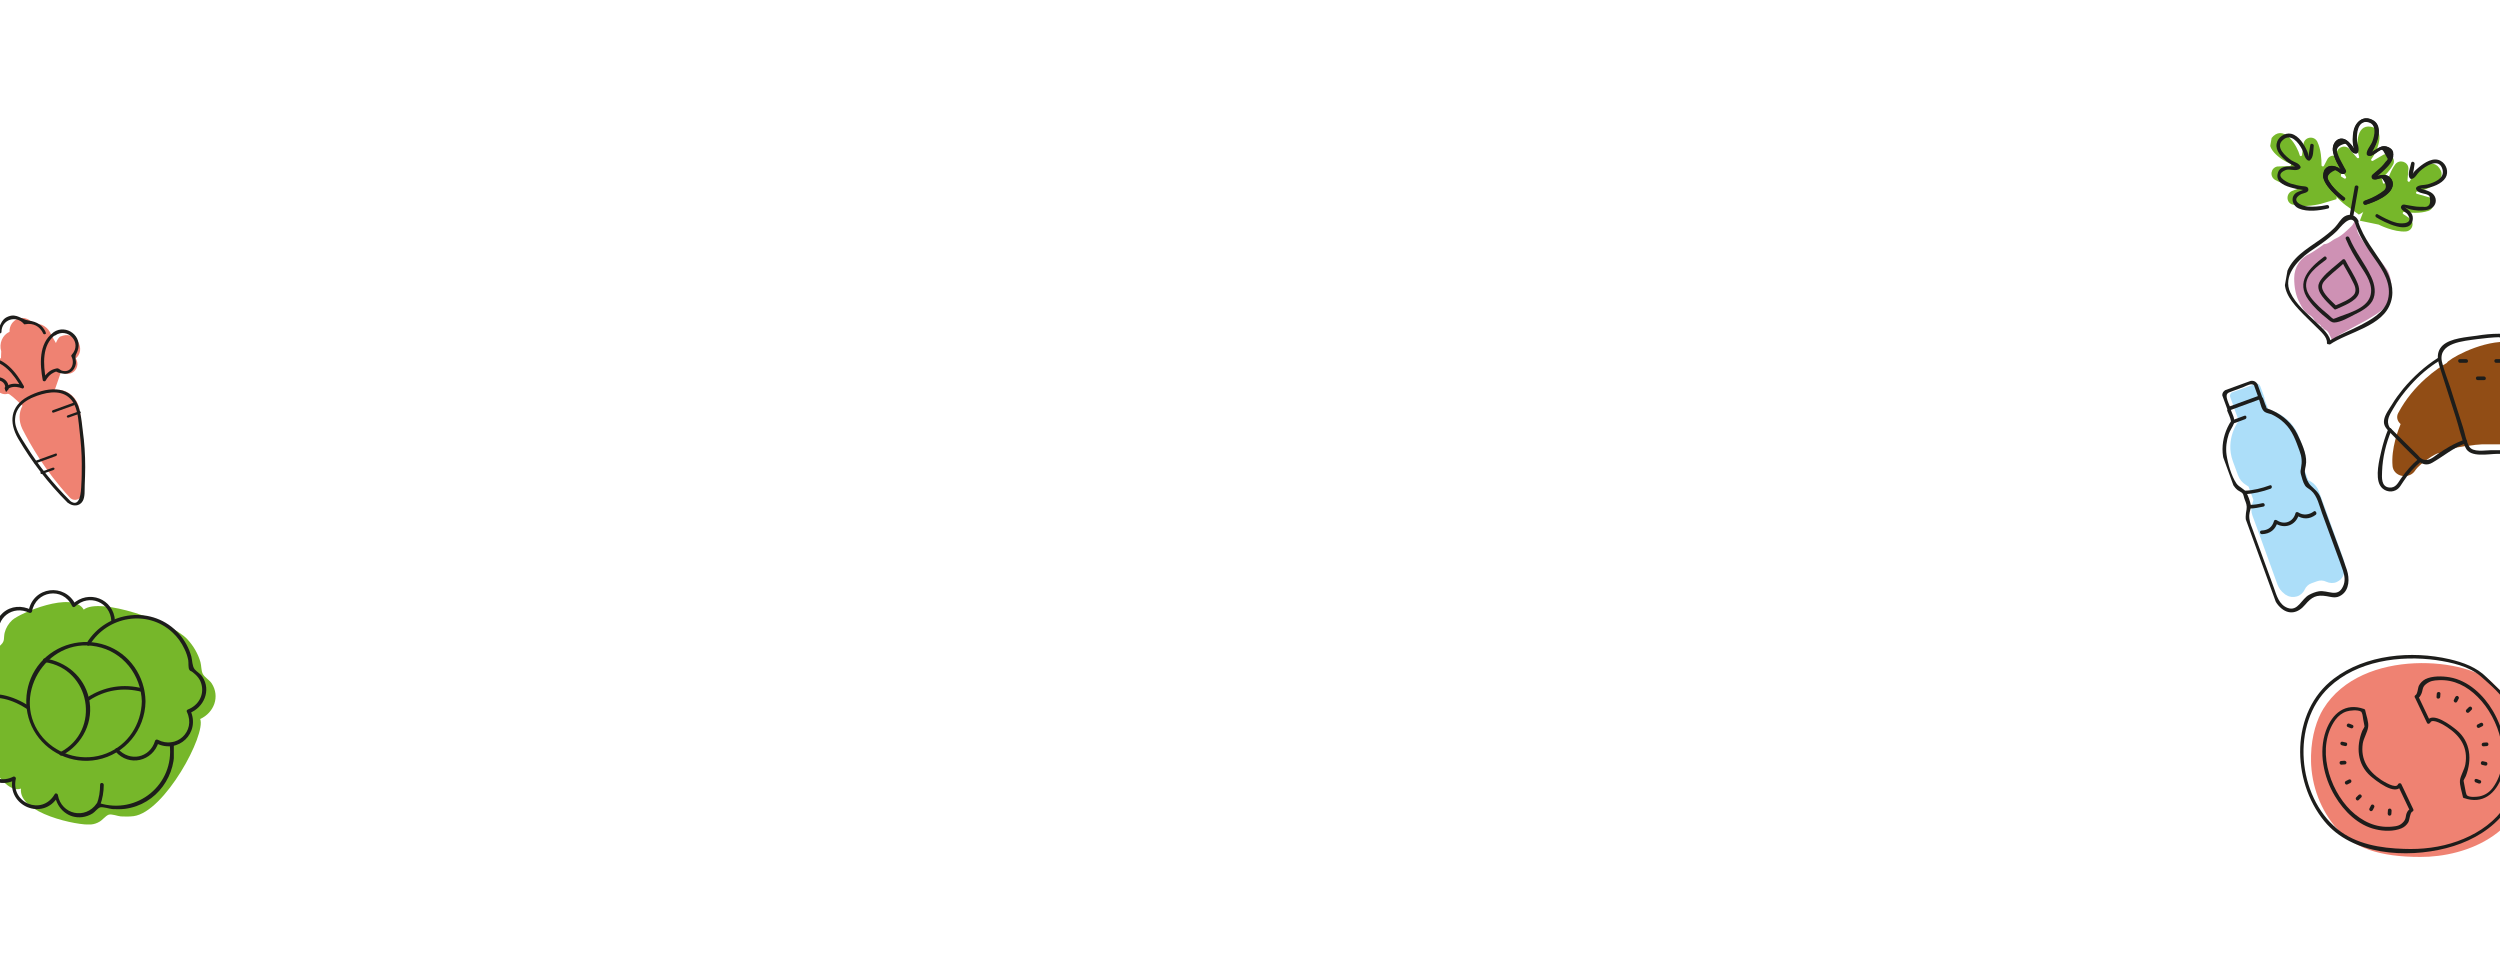 <?xml version="1.0" encoding="utf-8"?>
<!-- Generator: Adobe Illustrator 22.1.0, SVG Export Plug-In . SVG Version: 6.00 Build 0)  -->
<svg version="1.1" id="Vrstva_1" xmlns="http://www.w3.org/2000/svg" xmlns:xlink="http://www.w3.org/1999/xlink" x="0px" y="0px"
	 viewBox="0 0 1024 394" style="enable-background:new 0 0 1024 394;" xml:space="preserve">
<style type="text/css">
	.st0{clip-path:url(#SVGID_2_);}
	.st1{clip-path:url(#SVGID_4_);fill:#76B72A;}
	.st2{clip-path:url(#SVGID_6_);}
	.st3{clip-path:url(#SVGID_8_);enable-background:new    ;}
	.st4{clip-path:url(#SVGID_10_);}
	.st5{clip-path:url(#SVGID_12_);}
	.st6{clip-path:url(#SVGID_14_);fill:#76B72A;}
	.st7{clip-path:url(#SVGID_16_);}
	.st8{clip-path:url(#SVGID_18_);fill:#76B72A;}
	.st9{clip-path:url(#SVGID_20_);}
	.st10{clip-path:url(#SVGID_22_);fill:#CE91B4;}
	.st11{clip-path:url(#SVGID_24_);}
	.st12{clip-path:url(#SVGID_26_);enable-background:new    ;}
	.st13{clip-path:url(#SVGID_28_);}
	.st14{clip-path:url(#SVGID_30_);}
	.st15{clip-path:url(#SVGID_32_);fill:#1D1D1B;}
	.st16{clip-path:url(#SVGID_34_);}
	.st17{clip-path:url(#SVGID_36_);fill:#1D1D1B;}
	.st18{clip-path:url(#SVGID_38_);}
	.st19{clip-path:url(#SVGID_40_);fill:#1D1D1B;}
	.st20{clip-path:url(#SVGID_42_);}
	.st21{clip-path:url(#SVGID_44_);fill:#1D1D1B;}
	.st22{clip-path:url(#SVGID_46_);}
	.st23{clip-path:url(#SVGID_48_);enable-background:new    ;}
	.st24{clip-path:url(#SVGID_50_);}
	.st25{clip-path:url(#SVGID_52_);}
	.st26{clip-path:url(#SVGID_54_);fill:#1D1D1B;}
	.st27{clip-path:url(#SVGID_56_);}
	.st28{clip-path:url(#SVGID_58_);fill:#1D1D1B;}
	.st29{clip-path:url(#SVGID_60_);}
	.st30{clip-path:url(#SVGID_62_);fill:#1D1D1B;}
	.st31{clip-path:url(#SVGID_64_);}
	.st32{clip-path:url(#SVGID_66_);fill:#1D1D1B;}
	.st33{clip-path:url(#SVGID_68_);}
	.st34{clip-path:url(#SVGID_70_);fill:#ACDEF9;}
	.st35{clip-path:url(#SVGID_72_);}
	.st36{clip-path:url(#SVGID_74_);fill:#1D1D1B;}
	.st37{clip-path:url(#SVGID_76_);}
	.st38{clip-path:url(#SVGID_78_);fill:#1D1D1B;}
	.st39{clip-path:url(#SVGID_80_);}
	.st40{clip-path:url(#SVGID_82_);fill:#1D1D1B;}
	.st41{clip-path:url(#SVGID_84_);}
	.st42{clip-path:url(#SVGID_86_);enable-background:new    ;}
	.st43{clip-path:url(#SVGID_88_);}
	.st44{clip-path:url(#SVGID_90_);}
	.st45{clip-path:url(#SVGID_92_);fill:#1D1D1B;}
	.st46{clip-path:url(#SVGID_94_);}
	.st47{clip-path:url(#SVGID_96_);fill:#1D1D1B;}
	.st48{clip-path:url(#SVGID_98_);}
	.st49{clip-path:url(#SVGID_100_);enable-background:new    ;}
	.st50{clip-path:url(#SVGID_102_);}
	.st51{clip-path:url(#SVGID_104_);}
	.st52{clip-path:url(#SVGID_106_);fill:#1D1D1B;}
	.st53{clip-path:url(#SVGID_108_);}
	.st54{clip-path:url(#SVGID_110_);enable-background:new    ;}
	.st55{clip-path:url(#SVGID_112_);}
	.st56{clip-path:url(#SVGID_114_);}
	.st57{clip-path:url(#SVGID_116_);fill:#EF8272;}
	.st58{clip-path:url(#SVGID_118_);}
	.st59{clip-path:url(#SVGID_120_);fill:#1D1D1B;}
	.st60{clip-path:url(#SVGID_122_);}
	.st61{clip-path:url(#SVGID_124_);fill:#1D1D1B;}
	.st62{clip-path:url(#SVGID_126_);}
	.st63{clip-path:url(#SVGID_128_);fill:#1D1D1B;}
	.st64{clip-path:url(#SVGID_130_);}
	.st65{clip-path:url(#SVGID_132_);fill:#1D1D1B;}
	.st66{clip-path:url(#SVGID_134_);}
	.st67{clip-path:url(#SVGID_136_);fill:#1D1D1B;}
	.st68{clip-path:url(#SVGID_138_);}
	.st69{clip-path:url(#SVGID_140_);fill:#1D1D1B;}
	.st70{clip-path:url(#SVGID_142_);}
	.st71{clip-path:url(#SVGID_144_);fill:#1D1D1B;}
	.st72{clip-path:url(#SVGID_146_);}
	.st73{clip-path:url(#SVGID_148_);fill:#1D1D1B;}
	.st74{clip-path:url(#SVGID_150_);}
	.st75{clip-path:url(#SVGID_152_);fill:#1D1D1B;}
	.st76{clip-path:url(#SVGID_154_);}
	.st77{clip-path:url(#SVGID_156_);fill:#1D1D1B;}
	.st78{clip-path:url(#SVGID_158_);}
	.st79{clip-path:url(#SVGID_160_);fill:#1D1D1B;}
	.st80{clip-path:url(#SVGID_162_);}
	.st81{clip-path:url(#SVGID_164_);fill:#1D1D1B;}
	.st82{clip-path:url(#SVGID_166_);}
	.st83{clip-path:url(#SVGID_168_);fill:#1D1D1B;}
	.st84{clip-path:url(#SVGID_170_);}
	.st85{clip-path:url(#SVGID_172_);fill:#1D1D1B;}
	.st86{clip-path:url(#SVGID_174_);}
	.st87{clip-path:url(#SVGID_176_);fill:#1D1D1B;}
	.st88{clip-path:url(#SVGID_178_);}
	.st89{clip-path:url(#SVGID_180_);fill:#1D1D1B;}
	.st90{clip-path:url(#SVGID_182_);}
	.st91{clip-path:url(#SVGID_184_);fill:#1D1D1B;}
	.st92{clip-path:url(#SVGID_186_);}
	.st93{clip-path:url(#SVGID_188_);enable-background:new    ;}
	.st94{clip-path:url(#SVGID_190_);}
	.st95{clip-path:url(#SVGID_192_);}
	.st96{clip-path:url(#SVGID_194_);fill:#76B72A;}
	.st97{clip-path:url(#SVGID_196_);}
	.st98{clip-path:url(#SVGID_198_);fill:#1D1D1B;}
	.st99{clip-path:url(#SVGID_200_);}
	.st100{clip-path:url(#SVGID_202_);enable-background:new    ;}
	.st101{clip-path:url(#SVGID_204_);}
	.st102{clip-path:url(#SVGID_206_);}
	.st103{clip-path:url(#SVGID_208_);fill:#1D1D1B;}
	.st104{clip-path:url(#SVGID_210_);}
	.st105{clip-path:url(#SVGID_212_);fill:#1D1D1B;}
	.st106{clip-path:url(#SVGID_214_);}
	.st107{clip-path:url(#SVGID_216_);enable-background:new    ;}
	.st108{clip-path:url(#SVGID_218_);}
	.st109{clip-path:url(#SVGID_220_);}
	.st110{clip-path:url(#SVGID_222_);fill:#1D1D1B;}
	.st111{clip-path:url(#SVGID_224_);}
	.st112{clip-path:url(#SVGID_226_);fill:#1D1D1B;}
	.st113{clip-path:url(#SVGID_228_);}
	.st114{clip-path:url(#SVGID_230_);fill:#1D1D1B;}
	.st115{clip-path:url(#SVGID_232_);}
	.st116{clip-path:url(#SVGID_234_);fill:#1D1D1B;}
	.st117{clip-path:url(#SVGID_236_);}
	.st118{clip-path:url(#SVGID_238_);fill:#914D15;}
	.st119{clip-path:url(#SVGID_240_);}
	.st120{clip-path:url(#SVGID_242_);fill:#1D1D1B;}
	.st121{clip-path:url(#SVGID_244_);}
	.st122{clip-path:url(#SVGID_246_);fill:#1D1D1B;}
	.st123{clip-path:url(#SVGID_248_);}
	.st124{clip-path:url(#SVGID_250_);fill:#1D1D1B;}
	.st125{clip-path:url(#SVGID_252_);}
	.st126{clip-path:url(#SVGID_254_);fill:#1D1D1B;}
	.st127{clip-path:url(#SVGID_256_);}
	.st128{clip-path:url(#SVGID_258_);enable-background:new    ;}
	.st129{clip-path:url(#SVGID_260_);}
	.st130{clip-path:url(#SVGID_262_);}
	.st131{clip-path:url(#SVGID_264_);fill:#1D1D1B;}
	.st132{clip-path:url(#SVGID_266_);}
	.st133{clip-path:url(#SVGID_268_);fill:#1D1D1B;}
	.st134{clip-path:url(#SVGID_270_);}
	.st135{clip-path:url(#SVGID_272_);fill:#EF8272;}
	.st136{clip-path:url(#SVGID_274_);}
	.st137{clip-path:url(#SVGID_276_);fill:#1D1D1B;}
	.st138{clip-path:url(#SVGID_278_);}
	.st139{clip-path:url(#SVGID_280_);fill:#1D1D1B;}
	.st140{clip-path:url(#SVGID_282_);}
	.st141{clip-path:url(#SVGID_284_);fill:#1D1D1B;}
	.st142{clip-path:url(#SVGID_286_);}
	.st143{clip-path:url(#SVGID_288_);fill:#1D1D1B;}
	.st144{clip-path:url(#SVGID_290_);}
	.st145{clip-path:url(#SVGID_292_);fill:#1D1D1B;}
	.st146{clip-path:url(#SVGID_294_);}
	.st147{clip-path:url(#SVGID_296_);enable-background:new    ;}
	.st148{clip-path:url(#SVGID_298_);}
	.st149{clip-path:url(#SVGID_300_);}
	.st150{clip-path:url(#SVGID_302_);fill:#1D1D1B;}
	.st151{clip-path:url(#SVGID_304_);}
	.st152{clip-path:url(#SVGID_306_);fill:#1D1D1B;}
	.st153{clip-path:url(#SVGID_308_);}
	.st154{clip-path:url(#SVGID_310_);fill:#1D1D1B;}
	.st155{clip-path:url(#SVGID_312_);}
	.st156{clip-path:url(#SVGID_314_);enable-background:new    ;}
	.st157{clip-path:url(#SVGID_316_);}
	.st158{clip-path:url(#SVGID_318_);}
	.st159{clip-path:url(#SVGID_320_);fill:#1D1D1B;}
</style>
<g>
	<defs>
		<path id="SVGID_1_" d="M969.8,85.8c0,0,6.7-2.1,9.9-5.9c1.8-2.2-0.2-5.4-3-4.8l-2.8,0.5c-0.5,0.1-0.8-0.6-0.4-0.9
			c2-1.5,5-4,6.7-7.2c1.3-2.4-1.2-5.1-3.8-4.2l-4.5,2.6c-0.4,0.2-0.9-0.3-0.6-0.7c2.4-3.1,6.2-12.2-0.2-13.3
			c-6.4-1.1-6,8.7-4.8,12.4c0.1,0.4-0.5,0.7-0.8,0.4l-3.4-3.9c-2.1-1.8-5.3-0.1-5,2.6c0.5,3.5,2.4,6.9,3.8,9c0.3,0.4-0.2,1-0.7,0.7
			l-2.4-1.5c-2.4-1.5-5.4,0.9-4.4,3.5c1.7,4.7,7.3,8.9,7.3,8.9l5.5,3.9L969.8,85.8z"/>
	</defs>
	<clipPath id="SVGID_2_">
		<use xlink:href="#SVGID_1_"  style="overflow:visible;"/>
	</clipPath>
	<g class="st0">
		<defs>
			<rect id="SVGID_3_" y="-1997" width="1024" height="2615"/>
		</defs>
		<clipPath id="SVGID_4_">
			<use xlink:href="#SVGID_3_"  style="overflow:visible;"/>
		</clipPath>
		
			<rect x="944.7" y="51.2" transform="matrix(0.174 -0.985 0.985 0.174 730.903 1011.005)" class="st1" width="46.4" height="37.5"/>
	</g>
</g>
<g>
	<defs>
		
			<rect id="SVGID_5_" x="929.1" y="54.8" transform="matrix(0.174 -0.985 0.985 0.174 710.403 987.12)" width="28.5" height="30.9"/>
	</defs>
	<clipPath id="SVGID_6_">
		<use xlink:href="#SVGID_5_"  style="overflow:visible;"/>
	</clipPath>
	<g class="st2">
		<defs>
			<rect id="SVGID_7_" y="-1997" width="1024" height="2615"/>
		</defs>
		<clipPath id="SVGID_8_">
			<use xlink:href="#SVGID_7_"  style="overflow:visible;"/>
		</clipPath>
		<g class="st3">
			<g>
				<defs>
					<rect id="SVGID_9_" x="926" y="51" width="34" height="35"/>
				</defs>
				<clipPath id="SVGID_10_">
					<use xlink:href="#SVGID_9_"  style="overflow:visible;"/>
				</clipPath>
				<g class="st4">
					<defs>
						<path id="SVGID_11_" d="M957.5,77.4c0,0,2.4-6.6,1.3-11.4c-0.6-2.7-4.4-3.1-5.6-0.6l-1.3,2.5c-0.2,0.5-1,0.3-1-0.2
							c0-2.5-0.2-6.4-1.7-9.6c-1.2-2.5-4.8-2.2-5.6,0.4l-0.7,5.1c-0.1,0.4-0.8,0.5-0.9,0.1c-1-3.8-6-12.3-10.8-8
							c-4.8,4.4,3.3,10,7,11.4c0.4,0.1,0.2,0.8-0.2,0.9l-5.2,0.2c-2.7,0.5-3.3,4.1-0.9,5.5c3.1,1.8,7,2.3,9.5,2.5
							c0.5,0,0.7,0.8,0.1,1l-2.6,1c-2.6,1-2.6,4.8,0.1,5.6c4.8,1.5,11.6-0.3,11.6-0.3l6.4-1.9L957.5,77.4z"/>
					</defs>
					<clipPath id="SVGID_12_">
						<use xlink:href="#SVGID_11_"  style="overflow:visible;"/>
					</clipPath>
					<g class="st5">
						<defs>
							<rect id="SVGID_13_" x="925" y="53" width="37" height="34"/>
						</defs>
						<clipPath id="SVGID_14_">
							<use xlink:href="#SVGID_13_"  style="overflow:visible;"/>
						</clipPath>
						
							<rect x="924.1" y="49.8" transform="matrix(0.174 -0.985 0.985 0.174 710.405 987.12)" class="st6" width="38.5" height="40.9"/>
					</g>
				</g>
			</g>
		</g>
	</g>
</g>
<g>
	<defs>
		<path id="SVGID_15_" d="M974.3,92c0,0,6.2,3.2,11.2,2.8c2.8-0.3,3.7-3.9,1.3-5.5l-2.4-1.6c-0.5-0.3-0.2-1,0.4-0.9
			c2.5,0.4,6.5,0.7,9.8-0.4c2.6-0.8,2.8-4.5,0.3-5.6l-5-1.4c-0.4-0.2-0.4-0.9,0-0.9c3.9-0.5,13.1-4.3,9.3-9.6
			c-3.7-5.3-10.4,1.9-12.2,5.4c-0.2,0.4-0.8,0.1-0.9-0.3l0.4-5.1c-0.2-2.7-3.7-3.8-5.4-1.6c-2.1,2.8-3.2,6.6-3.7,9
			c-0.1,0.5-0.9,0.5-1,0l-0.7-2.7c-0.7-2.7-4.4-3.2-5.6-0.6c-2.1,4.5-1.2,11.4-1.2,11.4l-2.3,6L974.3,92z"/>
	</defs>
	<clipPath id="SVGID_16_">
		<use xlink:href="#SVGID_15_"  style="overflow:visible;"/>
	</clipPath>
	<g class="st7">
		<defs>
			<rect id="SVGID_17_" y="-1997" width="1024" height="2615"/>
		</defs>
		<clipPath id="SVGID_18_">
			<use xlink:href="#SVGID_17_"  style="overflow:visible;"/>
		</clipPath>
		
			<rect x="963.8" y="60" transform="matrix(0.174 -0.985 0.985 0.174 734.117 1034.678)" class="st8" width="39.5" height="39.7"/>
	</g>
</g>
<g>
	<defs>
		<path id="SVGID_19_" d="M953.9,136.5c0.5,1,0.9,2,1.4,3.1c0.4-0.2,0.9-0.3,1-0.6c0.8-1.2,1.9-1.9,3.1-2.5c2.8-1.5,5.5-3,8.3-4.5
			c1.2-0.6,2.4-1.3,3.5-2c2.7-1.6,5.3-3.2,7-6.1c0.2-0.3,0.6-0.5,0.7-0.6c0.4-2.4,0.6-4.7,0.5-6.9c-0.1-2.2-0.6-4.3-1.8-6.1
			c-1-1.5-2.1-2.9-3.2-4.2c-0.8-0.9-1.8-1.7-2.7-2.5c-1.9-1.7-3.2-3.8-4.6-6c-1.3-2-2.3-3.8-1.4-6.3c0.1-0.4,0-1.3-1-1.2
			c-0.5,0.8-0.8,1.8-1.5,2.5c-2,1.9-4,4-6.5,5.1c-1.6,0.7-2.9,2.3-4.8,2.3c-0.5,0.5-4.8,3.4-5.6,3.8c-4,1.7-6.6,5.6-6.6,10.1
			c0,3.7,0.6,7.2,2.3,10.3c0.9,1.7,1.9,3.6,3.8,4.7c0.9,0.5,1.8,1.4,2.3,2.4c0.6,1.3,2.3,1.1,2.7,2.5c0.1,0.4,1.1,0.2,0.8,1
			C952.6,135,953.4,135.6,953.9,136.5"/>
	</defs>
	<clipPath id="SVGID_20_">
		<use xlink:href="#SVGID_19_"  style="overflow:visible;"/>
	</clipPath>
	<g class="st9">
		<defs>
			<rect id="SVGID_21_" y="-1997" width="1024" height="2615"/>
		</defs>
		<clipPath id="SVGID_22_">
			<use xlink:href="#SVGID_21_"  style="overflow:visible;"/>
		</clipPath>
		
			<rect x="929.7" y="89.5" transform="matrix(0.174 -0.985 0.985 0.174 680.276 1040.231)" class="st10" width="60.5" height="50.4"/>
	</g>
</g>
<g>
	<defs>
		
			<rect id="SVGID_23_" x="931.6" y="92.4" transform="matrix(0.174 -0.985 0.985 0.174 679.178 1038.763)" width="54" height="44.6"/>
	</defs>
	<clipPath id="SVGID_24_">
		<use xlink:href="#SVGID_23_"  style="overflow:visible;"/>
	</clipPath>
	<g class="st11">
		<defs>
			<rect id="SVGID_25_" y="-1997" width="1024" height="2615"/>
		</defs>
		<clipPath id="SVGID_26_">
			<use xlink:href="#SVGID_25_"  style="overflow:visible;"/>
		</clipPath>
		<g class="st12">
			<g>
				<defs>
					<rect id="SVGID_27_" x="934" y="87" width="48" height="55"/>
				</defs>
				<clipPath id="SVGID_28_">
					<use xlink:href="#SVGID_27_"  style="overflow:visible;"/>
				</clipPath>
				<g class="st13">
					<defs>
						<path id="SVGID_29_" d="M966,90.4c-1-2.2-3.4-3.1-5.6-1.8c-1.7,1-2.7,3.2-4.1,4.6c-1.8,1.8-3.7,3.3-5.8,4.8
							c-5.6,4-11.9,7.4-14.1,14.3c-1.9,5.8,1.3,10.3,5.2,14.5c2.3,2.5,4.9,4.9,7.3,7.3c1.5,1.5,4.5,4,4.2,6.4c0,0.5,0.7,1,1.1,0.7
							c7.6-5.3,22-7.4,25.1-17.5c1.6-5-0.1-10.3-2.8-14.6c-3.8-6.2-8.4-11.4-10.6-18.4c-0.3-0.9-1.7-0.5-1.4,0.4
							c1.8,5.6,4.9,10.3,8.3,15.1c3.4,4.8,6.9,10.3,5.3,16.5c-1.4,5.4-7.2,8.4-11.8,10.8c-4.2,2.2-8.9,3.8-12.8,6.5
							c0.4,0.2,0.7,0.4,1.1,0.7c0.3-3.3-3.7-6.5-5.7-8.5c-3.8-3.7-8.5-7.5-10.8-12.4c-3.1-6.6,2.7-12.9,7.8-16.6
							c2.4-1.7,4.8-3.2,7.1-5c1.5-1.2,3-2.4,4.3-3.7c0.9-0.9,5.5-7.2,7.3-3.2C965.1,92,966.4,91.3,966,90.4"/>
					</defs>
					<clipPath id="SVGID_30_">
						<use xlink:href="#SVGID_29_"  style="overflow:visible;"/>
					</clipPath>
					<g class="st14">
						<defs>
							<rect id="SVGID_31_" x="931" y="84" width="55" height="62"/>
						</defs>
						<clipPath id="SVGID_32_">
							<use xlink:href="#SVGID_31_"  style="overflow:visible;"/>
						</clipPath>
						
							<rect x="926.6" y="87.4" transform="matrix(0.174 -0.985 0.985 0.174 679.18 1038.764)" class="st15" width="64" height="54.6"/>
					</g>
				</g>
			</g>
		</g>
	</g>
</g>
<g>
	<defs>
		<path id="SVGID_33_" d="M960.8,97.8c1.6,3.9,3.7,7.4,6,11c2.3,3.6,5.6,8.1,4,12.7c-1.8,5.2-9.6,6.9-14.1,8.8
			c-0.3,0.1-1,0.4-1.4,0.4c1.2,0,0.3,0-0.3-0.6c-1.6-1.6-3.6-3-5.2-4.6c-2.1-2.1-5-5-5.2-8.1c-0.4-4.9,4.7-8.4,8.1-11
			c0.8-0.6-0.1-1.8-0.8-1.2c-6.1,4.6-11.7,10.3-6.3,17.7c2.1,2.9,4.8,5.4,7.6,7.6c1.1,0.9,1.7,1.6,3,1.6c2.5-0.1,6-2.1,8.1-3.2
			c2.7-1.3,5.9-3,7.4-5.6c1.7-3,1-6.8-0.4-9.8c-2.6-5.6-6.6-10.3-9-16.1C961.9,96.4,960.5,96.9,960.8,97.8"/>
	</defs>
	<clipPath id="SVGID_34_">
		<use xlink:href="#SVGID_33_"  style="overflow:visible;"/>
	</clipPath>
	<g class="st16">
		<defs>
			<rect id="SVGID_35_" y="-1997" width="1024" height="2615"/>
		</defs>
		<clipPath id="SVGID_36_">
			<use xlink:href="#SVGID_35_"  style="overflow:visible;"/>
		</clipPath>
		
			<rect x="935.9" y="94.7" transform="matrix(0.174 -0.985 0.985 0.174 679.522 1038.687)" class="st17" width="45.6" height="39.5"/>
	</g>
</g>
<g>
	<defs>
		<path id="SVGID_37_" d="M957.1,125.4c-1.9-1.9-5.9-5.2-6-7.9c-0.1-1.7,1.5-3,2.6-4.1c2.2-2.1,4.6-3.9,6.8-6
			c-0.4-0.1-0.8-0.1-1.2-0.1c1.4,2.7,3,5.2,4.3,7.9c0.8,1.5,1.7,3.3,0.9,5c-1.3,2.4-5.9,4-8.3,5.1c-0.9,0.4-0.1,1.7,0.8,1.3
			c2.8-1.3,7.9-3.1,9.1-6.2c0.5-1.4,0.1-3-0.4-4.3c-1.3-3.3-3.5-6.4-5.1-9.6c-0.2-0.4-0.8-0.5-1.2-0.1c-2.7,2.5-6,4.7-8.3,7.6
			c-0.8,1-1.6,2.2-1.5,3.6c0.1,3.3,4.4,6.8,6.5,9C956.7,127.2,957.7,126.1,957.1,125.4"/>
	</defs>
	<clipPath id="SVGID_38_">
		<use xlink:href="#SVGID_37_"  style="overflow:visible;"/>
	</clipPath>
	<g class="st18">
		<defs>
			<rect id="SVGID_39_" y="-1997" width="1024" height="2615"/>
		</defs>
		<clipPath id="SVGID_40_">
			<use xlink:href="#SVGID_39_"  style="overflow:visible;"/>
		</clipPath>
		
			<rect x="942.8" y="103" transform="matrix(0.174 -0.985 0.985 0.174 677.126 1039.882)" class="st19" width="30.8" height="27"/>
	</g>
</g>
<g>
	<defs>
		<path id="SVGID_41_" d="M969,83.9c3.5-1.1,10.7-3.8,11.1-8.2c0.1-1.6-0.8-3.2-2.3-3.8c-0.9-0.4-1.6-0.3-2.5-0.2
			c-0.6,0.1-1.2,0.4-1.9,0.4c-1.2,0,0,0.3,0.3,0c2-2,11.2-10.1,3.7-12.1c-1.7-0.5-3,0.5-4.4,1.3c-0.2,0.1-2.4,1.4-2.5,1.4
			c0.5,0.7,2-2.5,2.2-2.8c1.5-3.2,2.9-8.6-1-10.7c-3.8-2-7,0.8-7.7,4.4c-0.4,2-0.6,4.8,0.1,6.8c0.3,0.9,1.1,1.7,0.2,0.6
			c-0.8-1-1.6-2-2.4-2.9c-3.5-3.3-7.1,0.2-6.3,4.1c0.4,1.9,1.2,3.8,2.2,5.5c0.1,0.2,1.1,2.4,1.7,2.1c-0.2,0.1-1.3-0.8-1.6-1
			c-1.9-1-4.1-1.4-5.6,0.6c-3.1,4.1,4,10.4,7,12.6c0.8,0.6,1.8-0.5,1.1-1.1c-2.4-1.8-6.8-5.5-7.1-8.6c1.2-2.6,2.6-3.3,4-2.3l0.6,0.4
			c0.4,0.2,0.9,0.7,1.4,0.8c0.7,0.1,1.1,0.1,1.5-0.5c0.5-0.7-0.2-1.4-0.5-2c-0.8-1.6-1.7-3-2.4-4.7c-0.1-0.4-0.3-0.7-0.4-1.1
			c-0.9-2,0.2-3.4,3.3-4.1c1.9,0.8,2.1,3.9,4.4,4.1c0.2,0,0.5-0.2,0.6-0.4c0.8-1.5-0.3-3.6-0.4-5.2c-0.1-2.8,0.3-7.4,4-7.4
			c4.3,0,3.8,4.8,2.8,7.5c-0.5,1.6-2.7,4-2.5,5.6c0,0.3,0.2,0.6,0.6,0.7c1,0.2,1.1,0,2-0.4c0.7-0.3,2.9-2.2,3.6-2
			c0.8,1.4,1.5,2.7,2.3,4.1c-0.6,0.9-1.3,1.8-2.1,2.6c-0.7,0.8-1.6,1.5-2.4,2.2c-0.4,0.3-2.2,1.3-1.9,2.3c0.7,2.1,2.8,0.2,4.1,0.5
			c2.4,2.1,2.8,3.7,1.1,4.9c-0.6,0.5-1.2,0.9-1.8,1.3c-0.9,0.6-1.9,1.1-2.8,1.6c-1.2,0.6-2.4,1.1-3.6,1.4
			C967.7,82.7,968,84.2,969,83.9"/>
	</defs>
	<clipPath id="SVGID_42_">
		<use xlink:href="#SVGID_41_"  style="overflow:visible;"/>
	</clipPath>
	<g class="st20">
		<defs>
			<rect id="SVGID_43_" y="-1997" width="1024" height="2615"/>
		</defs>
		<clipPath id="SVGID_44_">
			<use xlink:href="#SVGID_43_"  style="overflow:visible;"/>
		</clipPath>
		
			<rect x="944.6" y="46.3" transform="matrix(0.174 -0.985 0.985 0.174 734.351 1006.833)" class="st21" width="45.1" height="39"/>
	</g>
</g>
<g>
	<defs>
		
			<rect id="SVGID_45_" x="949.6" y="51.3" transform="matrix(0.174 -0.985 0.985 0.174 734.367 1006.826)" width="35" height="29"/>
	</defs>
	<clipPath id="SVGID_46_">
		<use xlink:href="#SVGID_45_"  style="overflow:visible;"/>
	</clipPath>
	<g class="st22">
		<defs>
			<rect id="SVGID_47_" y="-1997" width="1024" height="2615"/>
		</defs>
		<clipPath id="SVGID_48_">
			<use xlink:href="#SVGID_47_"  style="overflow:visible;"/>
		</clipPath>
		<g class="st23">
			<g>
				<defs>
					<rect id="SVGID_49_" x="949" y="46" width="32" height="39"/>
				</defs>
				<clipPath id="SVGID_50_">
					<use xlink:href="#SVGID_49_"  style="overflow:visible;"/>
				</clipPath>
				<g class="st24">
					<defs>
						<path id="SVGID_51_" d="M969,83.8c3.5-1.1,10.7-3.9,11.1-8.2c0.1-1.6-0.9-3.1-2.4-3.7c-1.1-0.4-2-0.2-3.1,0
							c-0.2,0-1.5,0.4-1.5,0.3c0.3,0.5,2.3-1.5,2.6-1.7c1.7-1.6,4.4-4,4.6-6.5c0.2-2.2-1.5-4.1-3.7-4.1c-1.6,0-3.1,1.2-4.4,2
							c-0.4,0.2-0.8,0.5-1.3,0.7c-0.6,0.4,0.3,0.2,0.6-0.3c0.7-1,1.2-2.1,1.7-3.2c1.3-3.1,2.4-8.1-1.4-10c-4.2-2.2-7.2,1.3-7.8,5.2
							c-0.3,2-0.4,4.6,0.3,6.5c0.4,1.1,0.7,1.1,0,0c-0.6-0.9-1.5-2-2.4-2.8c-3.5-3.2-7,0.3-6.3,4.2c0.4,1.9,1.2,3.8,2.2,5.5
							c0,0,1.3,2.4,1.6,2c0,0-1.6-1-1.6-1c-1.9-1-4.1-1.3-5.6,0.7c-3,4.1,4.1,10.4,7,12.6c0.8,0.6,1.7-0.6,0.9-1.1
							c-0.8-0.7-1.7-1.4-2.4-2.1c-0.9-0.9-1.8-1.9-2.6-2.9c-0.3-0.4-0.6-0.8-0.8-1.2c-1.7-1.9-1-3.6,2.2-5c1.2,0.1,2.9,2.8,4.1,0.9
							c0.5-0.8-0.3-1.4-0.6-2c-0.7-1.6-1.8-3-2.4-4.7c-0.1-0.4-0.3-0.7-0.4-1.1c-1.2-2.4-0.2-3.8,3.2-4.1c1.8,0.8,2.1,4,4.3,4.2
							c0.3,0,0.6-0.1,0.8-0.4c0.7-1.5-0.3-3.6-0.4-5.3c-0.1-2.9,0.5-8,4.6-7.2c4,0.7,3,5.4,2,8c-0.6,1.6-2.5,3.5-2.3,5.1
							c0,0.3,0.3,0.6,0.6,0.7c2.2,0.5,3.6-2.3,5.5-2.5c3.1,1.5,3.6,3.2,1.6,5c-0.2,0.3-0.5,0.6-0.7,0.9c-1.1,1.4-2.5,2.4-3.8,3.6
							c-0.5,0.5-1.3,0.8-1.2,1.7c0.3,2.2,3.1,0.2,4.2,0.5c2.1,2.5,2.2,4.3,0.3,5.4c-0.3,0.2-0.5,0.4-0.8,0.6
							c-1.2,0.8-2.5,1.5-3.8,2.1c-1,0.4-2,0.8-3,1.2C967.6,82.8,968.1,84.1,969,83.8"/>
					</defs>
					<clipPath id="SVGID_52_">
						<use xlink:href="#SVGID_51_"  style="overflow:visible;"/>
					</clipPath>
					<g class="st25">
						<defs>
							<rect id="SVGID_53_" x="949" y="46" width="36" height="40"/>
						</defs>
						<clipPath id="SVGID_54_">
							<use xlink:href="#SVGID_53_"  style="overflow:visible;"/>
						</clipPath>
						
							<rect x="944.6" y="46.3" transform="matrix(0.174 -0.985 0.985 0.174 734.365 1006.825)" class="st26" width="45" height="39"/>
					</g>
				</g>
			</g>
		</g>
	</g>
</g>
<g>
	<defs>
		<path id="SVGID_55_" d="M973.3,89c3,1.9,14.3,7.8,15,0.7c0.1-1.3-0.4-2.3-1.3-3.2c-0.4-0.4-0.8-0.7-1.2-1c-1.3-1-0.8-0.5,0.6,0
			c2.7,0.9,8.7,1.5,10.6-1.2c1.4-1.9,0.6-4.4-1.3-5.5c-1-0.6-2.3-1-3.4-1.3c-0.3-0.1-0.7-0.2-1-0.4c-0.5-0.2-0.2,0.1-0.1,0.1
			c0.3-0.1,1.6,0.1,2.1,0c2.9-0.5,6.8-1.8,8.4-4.4c1.4-2.3,0.4-5.6-2-6.9c-3-1.7-6.6,0.7-8.9,2.6c-0.7,0.6-1.8,1.5-2.3,2.3
			c-0.3,0.5-0.6,1.8-0.3,0.8c0.4-1.4,0.6-2.9,0.8-4.4c0.2-0.9-1.2-1.4-1.4-0.4c-0.3,1.7-1.6,4.6-0.6,6.1c0.2,0.3,0.5,0.4,0.8,0.4
			c1.5-0.3,2.2-2.1,3.3-3.1c2.2-2.1,8.1-6,9.4-0.6c0.8,3.5-3.3,5.1-6.1,5.9c-1.4,0.4-3.6,0.1-4.6,1.2c-0.2,0.2-0.3,0.6-0.1,0.9
			c1,2,4,1.3,5.4,2.7c0.8,3.3-0.1,4.8-2.8,4.4c-0.4,0-0.8,0-1.2,0c-1.8,0-3.5-0.5-5.2-0.7c-0.7-0.1-1.5-0.5-2.1,0.1
			c-1.4,1.5,1.5,2.7,2.2,3.5c2.9,4-1.8,4.2-4.2,3.7c-1.6-0.4-3.1-1-4.5-1.7c-1.1-0.5-2.1-1.1-3.2-1.7
			C973.3,87.2,972.5,88.4,973.3,89"/>
	</defs>
	<clipPath id="SVGID_56_">
		<use xlink:href="#SVGID_55_"  style="overflow:visible;"/>
	</clipPath>
	<g class="st27">
		<defs>
			<rect id="SVGID_57_" y="-1997" width="1024" height="2615"/>
		</defs>
		<clipPath id="SVGID_58_">
			<use xlink:href="#SVGID_57_"  style="overflow:visible;"/>
		</clipPath>
		
			<rect x="967.8" y="60.7" transform="matrix(0.174 -0.985 0.985 0.174 738.87 1037.685)" class="st28" width="40" height="35.8"/>
	</g>
</g>
<g>
	<defs>
		<path id="SVGID_59_" d="M964,88.1l2-11.3c0.2-0.9-1.3-1.2-1.5-0.3l-2,11.3C962.3,88.8,963.8,89.1,964,88.1"/>
	</defs>
	<clipPath id="SVGID_60_">
		<use xlink:href="#SVGID_59_"  style="overflow:visible;"/>
	</clipPath>
	<g class="st29">
		<defs>
			<rect id="SVGID_61_" y="-1997" width="1024" height="2615"/>
		</defs>
		<clipPath id="SVGID_62_">
			<use xlink:href="#SVGID_61_"  style="overflow:visible;"/>
		</clipPath>
		
			<rect x="952.7" y="76.6" transform="matrix(0.174 -0.985 0.985 0.174 715.712 1017.603)" class="st30" width="22.9" height="11.5"/>
	</g>
</g>
<g>
	<defs>
		<path id="SVGID_63_" d="M953.1,84c-1.4,0.3-2.8,0.5-4.3,0.6c-1.2,0.1-2.4,0.1-3.5,0c-2.5-0.2-7.3-2.3-3.1-4.9
			c1.1-0.7,3.9-0.6,3.2-2.6c-0.3-0.9-2.2-0.8-2.7-0.9c-1.5-0.2-2.9-0.6-4.4-1c-2-0.7-7.1-3.4-2.2-5.5c1.8-0.8,4.4,0.8,6-0.7
			c0.3-0.3,0.3-0.6,0.1-0.9c-0.6-1.3-2.5-1.7-3.6-2.4c-2.4-1.7-6.8-5.4-3.6-8.3c3.3-3.1,6.5,1,8,3.9c0.7,1.4,0.9,3.6,2.3,4.4
			c0.2,0.1,0.6,0.2,0.8,0c1.6-1.2,1.4-4.1,1.6-5.9c0.2-0.9-1.3-1.3-1.4-0.4c-0.2,1.2-0.4,2.4-0.6,3.6c-0.3,2.5,0,0.4-0.6-0.9
			c-1.2-2.8-3.4-6.5-6.6-7.3c-2.6-0.6-5.6,1.4-6,4.1c-0.5,2.9,2,5.4,4,7.1c1.3,1,2.7,1.7,4.1,2.5c0.2,0.1,0.6-0.1-0.3-0.3
			c-0.8-0.1-1.8,0-2.7,0c-2.2,0-4.3,0.6-4.7,3.1c-0.7,3.6,3.5,5,6.2,5.7c1.4,0.4,2.8,0.6,4.2,0.8c0.5,0.1,1.2-0.6,0.3-0.1
			c-1.2,0.6-2.6,0.7-3.6,1.7c-1.9,2-0.8,5,1.6,6c3.5,1.5,8.3,0.9,12,0C954.4,85.2,954,83.8,953.1,84"/>
	</defs>
	<clipPath id="SVGID_64_">
		<use xlink:href="#SVGID_63_"  style="overflow:visible;"/>
	</clipPath>
	<g class="st31">
		<defs>
			<rect id="SVGID_65_" y="-1997" width="1024" height="2615"/>
		</defs>
		<clipPath id="SVGID_66_">
			<use xlink:href="#SVGID_65_"  style="overflow:visible;"/>
		</clipPath>
		
			<rect x="923.3" y="52.9" transform="matrix(0.174 -0.985 0.985 0.174 709.864 987.509)" class="st32" width="40" height="35.8"/>
	</g>
</g>
<g>
	<defs>
		<path id="SVGID_67_" d="M927.5,162.8l-1.7-4.6c-0.3-0.8-1.2-1.3-2.1-0.9l-9.2,3.3c-0.9,0.3-1.3,1.2-1,2.1l1.7,4.6l0.2,0.7l1.6,4.3
			c0,0-5.8,7.4-2.4,16.7l2.1,5.7c0.6,1.6,1.7,3,3.2,3.9l1.1,0.7l2,5.5l-0.4,1.3c-0.6,1.7-0.6,3.5,0,5.1l2.1,5.7l8.1,22.4
			c0.6,1.6,1.6,3,3,4c0.2,0.2,0.5,0.4,0.8,0.5c1.2,0.8,2.8,0.9,4.2,0.5c1.4-0.4,2.6-1.5,3.2-2.8c0.5-1.2,1.6-2.2,2.8-2.6l1.1-0.4
			l1.1-0.4c1.3-0.5,2.7-0.4,3.9,0.2c1.3,0.6,2.9,0.7,4.2,0.1c1.4-0.6,2.4-1.7,2.9-3.1c0.1-0.4,0.2-0.7,0.3-1.1
			c0.3-1.6,0.2-3.3-0.3-4.9l-8.1-22.4l-2.1-5.7c-0.6-1.6-1.7-3-3.2-3.9l-1.2-0.7l-2-5.5l0.4-1.3c0.6-1.7,0.6-3.4,0-5.1l-2.1-5.7
			c-3.4-9.3-12.6-11.3-12.6-11.3l-1.6-4.3L927.5,162.8z"/>
	</defs>
	<clipPath id="SVGID_68_">
		<use xlink:href="#SVGID_67_"  style="overflow:visible;"/>
	</clipPath>
	<g class="st33">
		<defs>
			<rect id="SVGID_69_" y="-1997" width="1024" height="2615"/>
		</defs>
		<clipPath id="SVGID_70_">
			<use xlink:href="#SVGID_69_"  style="overflow:visible;"/>
		</clipPath>
		
			<rect x="914.7" y="151.3" transform="matrix(0.94 -0.342 0.342 0.94 -12.095 331.564)" class="st34" width="39" height="97.6"/>
	</g>
</g>
<g>
	<defs>
		<path id="SVGID_71_" d="M919.3,202.4c3.6-0.1,7.3-1,10.7-2.2c0.9-0.3,0.6-1.8-0.3-1.4c-3.3,1.2-6.8,2.1-10.3,2.2
			C918.4,200.9,918.3,202.4,919.3,202.4"/>
	</defs>
	<clipPath id="SVGID_72_">
		<use xlink:href="#SVGID_71_"  style="overflow:visible;"/>
	</clipPath>
	<g class="st35">
		<defs>
			<rect id="SVGID_73_" y="-1997" width="1024" height="2615"/>
		</defs>
		<clipPath id="SVGID_74_">
			<use xlink:href="#SVGID_73_"  style="overflow:visible;"/>
		</clipPath>
		
			<rect x="913.5" y="194.1" transform="matrix(0.94 -0.342 0.342 0.94 -12.838 328.303)" class="st36" width="22.1" height="13"/>
	</g>
</g>
<g>
	<defs>
		<path id="SVGID_75_" d="M921.4,208.3c1.9,0,3.8-0.4,5.7-0.8c0.9-0.2,0.6-1.6-0.4-1.4c-1.7,0.4-3.5,0.7-5.3,0.7
			C920.5,206.8,920.5,208.3,921.4,208.3"/>
	</defs>
	<clipPath id="SVGID_76_">
		<use xlink:href="#SVGID_75_"  style="overflow:visible;"/>
	</clipPath>
	<g class="st37">
		<defs>
			<rect id="SVGID_77_" y="-1997" width="1024" height="2615"/>
		</defs>
		<clipPath id="SVGID_78_">
			<use xlink:href="#SVGID_77_"  style="overflow:visible;"/>
		</clipPath>
		
			<rect x="915.7" y="200.8" transform="matrix(0.94 -0.342 0.342 0.94 -15.116 328.586)" class="st38" width="16.9" height="12.6"/>
	</g>
</g>
<g>
	<defs>
		<path id="SVGID_79_" d="M915,173.4l4.6-1.7c0.9-0.3,0.6-1.8-0.3-1.4l-4.6,1.7C913.7,172.3,914.1,173.8,915,173.4"/>
	</defs>
	<clipPath id="SVGID_80_">
		<use xlink:href="#SVGID_79_"  style="overflow:visible;"/>
	</clipPath>
	<g class="st39">
		<defs>
			<rect id="SVGID_81_" y="-1997" width="1024" height="2615"/>
		</defs>
		<clipPath id="SVGID_82_">
			<use xlink:href="#SVGID_81_"  style="overflow:visible;"/>
		</clipPath>
		
			<rect x="908.9" y="166.1" transform="matrix(0.94 -0.342 0.342 0.94 -3.471 324.042)" class="st40" width="16.4" height="11.5"/>
	</g>
</g>
<g>
	<defs>
		
			<rect id="SVGID_83_" x="918.3" y="162.4" transform="matrix(0.94 -0.342 0.342 0.94 -14.186 332.036)" width="32.3" height="87.8"/>
	</defs>
	<clipPath id="SVGID_84_">
		<use xlink:href="#SVGID_83_"  style="overflow:visible;"/>
	</clipPath>
	<g class="st41">
		<defs>
			<rect id="SVGID_85_" y="-1997" width="1024" height="2615"/>
		</defs>
		<clipPath id="SVGID_86_">
			<use xlink:href="#SVGID_85_"  style="overflow:visible;"/>
		</clipPath>
		<g class="st42">
			<g>
				<defs>
					<rect id="SVGID_87_" x="910" y="162" width="53" height="91"/>
				</defs>
				<clipPath id="SVGID_88_">
					<use xlink:href="#SVGID_87_"  style="overflow:visible;"/>
				</clipPath>
				<g class="st43">
					<defs>
						<path id="SVGID_89_" d="M925.3,163.6c0.6,1.6,0.9,4.1,2.3,5.1c0.7,0.5,2,0.7,2.8,1c1.9,0.9,3.8,2.1,5.3,3.6
							c3.3,3.1,4.7,7.3,6.2,11.4c0.9,2.4,1.1,4.4,0.6,7c-0.2,1.2-0.3,1.2-0.1,2.4c0.4,1.4,0.9,3.5,1.7,4.7c0.6,1,1.6,1.3,2.5,2.1
							c2.6,2.2,3.4,6.3,4.5,9.3l5.9,16.1c0.9,2.5,1.9,5,2.7,7.5c0.7,2.2,1,4.3,0,6.4c-2.2,4.8-6.2,1.4-9.9,2
							c-1.3,0.2-2.8,0.8-3.9,1.4c-3.2,1.6-4.6,7-8.9,5.4c-3.5-1.3-4.5-5.1-5.6-8.2l-7-19.2l-1.9-5.2c-0.7-1.8-1.3-3.4-1.2-5.4
							c0.1-1.5,0.8-2.7,0.6-4.2c-0.2-1.4-1.1-3.9-1.9-5.2c-0.9-1.5-2.8-2-3.9-3.5c-2.1-3-3.6-8.3-4.1-11.8c-0.4-2.9,0-5.8,0.9-8.5
							c0.5-1.5,1.6-2.9,2.1-4.3c0.6-1.9-0.6-3.8-1.3-5.7c-0.3-0.9-1.7-0.3-1.4,0.5c0.5,1.4,1.3,2.8,1.5,4.2c0.2,0.9,0.4-0.8,0.1-0.1
							c-0.2,0.4-0.6,0.9-0.8,1.3c-2,3.6-3,7.7-2.7,11.8c0.3,3.7,1.8,7.4,3.2,10.9c0.7,1.7,1.5,3.2,3,4.4c0,0,1.9,1.1,1.9,1.2
							c0.5,0.6,0.6,1.8,0.9,2.5c0.7,1.8,1,2.6,0.8,4.1c-0.4,2.2-0.6,3.9,0.1,6.1c0.7,2.2,1.6,4.3,2.4,6.5l7.4,20.3
							c0.9,2.6,1.7,5.2,3.8,7.2c3.5,3.4,7.4,2.5,10.3-1c2.7-3.2,4.6-4.2,8.8-3.5c2.3,0.4,3.9,1,6-0.4c3.4-2.2,3.4-6.9,2.3-10.3
							c-2.2-6.6-4.8-13.2-7.2-19.8l-1.9-5.2c-0.6-1.6-1.1-3.2-1.7-4.8c-1-2.3-2.4-3.2-4-4.8c-1.2-1.2-1.9-3-2.3-4.8
							c-0.4-1.8,0.3-2.5,0.4-4.7c0.2-3.7-2-8.3-3.6-11.6c-2.1-4.3-5.8-7.6-10.1-9.6c-0.6-0.3-1.4-0.6-2-0.8c-0.4-0.1-1-0.5-0.6-0.1
							c0.4,0.4-0.4-1.7-0.6-2l-0.8-2.3C926.4,162.2,925,162.7,925.3,163.6"/>
					</defs>
					<clipPath id="SVGID_90_">
						<use xlink:href="#SVGID_89_"  style="overflow:visible;"/>
					</clipPath>
					<g class="st44">
						<defs>
							<rect id="SVGID_91_" x="904" y="159" width="61" height="95"/>
						</defs>
						<clipPath id="SVGID_92_">
							<use xlink:href="#SVGID_91_"  style="overflow:visible;"/>
						</clipPath>
						
							<rect x="913.3" y="157.4" transform="matrix(0.94 -0.342 0.342 0.94 -14.186 332.038)" class="st45" width="42.3" height="97.8"/>
					</g>
				</g>
			</g>
		</g>
	</g>
</g>
<g>
	<defs>
		<path id="SVGID_93_" d="M947.7,209.5c-1.8,1.4-4.4,1.7-6.3,0.4c-0.5-0.3-1.1-0.2-1.2,0.4c-0.9,3.4-4.5,4.9-7.6,2.8
			c-0.5-0.3-1.1-0.2-1.2,0.4c-0.7,2.4-2.4,3.7-5,3.8c-1,0-0.9,1.5,0.1,1.5c3.3-0.1,5.6-1.9,6.4-5c-0.4,0.1-0.8,0.3-1.2,0.4
			c3.9,2.7,8.7,1.1,10-3.6c-0.4,0.1-0.8,0.3-1.2,0.4c2.7,1.8,5.5,1.8,8.1-0.2C949.2,210.2,948.4,208.9,947.7,209.5"/>
	</defs>
	<clipPath id="SVGID_94_">
		<use xlink:href="#SVGID_93_"  style="overflow:visible;"/>
	</clipPath>
	<g class="st46">
		<defs>
			<rect id="SVGID_95_" y="-1997" width="1024" height="2615"/>
		</defs>
		<clipPath id="SVGID_96_">
			<use xlink:href="#SVGID_95_"  style="overflow:visible;"/>
		</clipPath>
		
			<rect x="919.6" y="206.2" transform="matrix(0.94 -0.342 0.342 0.94 -16.433 333.287)" class="st47" width="34.6" height="14.1"/>
	</g>
</g>
<g>
	<defs>
		
			<rect id="SVGID_97_" x="910.4" y="157.5" transform="matrix(0.94 -0.342 0.342 0.94 5.684681e-02 323.753)" width="15.4" height="8.5"/>
	</defs>
	<clipPath id="SVGID_98_">
		<use xlink:href="#SVGID_97_"  style="overflow:visible;"/>
	</clipPath>
	<g class="st48">
		<defs>
			<rect id="SVGID_99_" y="-1997" width="1024" height="2615"/>
		</defs>
		<clipPath id="SVGID_100_">
			<use xlink:href="#SVGID_99_"  style="overflow:visible;"/>
		</clipPath>
		<g class="st49">
			<g>
				<defs>
					<rect id="SVGID_101_" x="909" y="155" width="18" height="14"/>
				</defs>
				<clipPath id="SVGID_102_">
					<use xlink:href="#SVGID_101_"  style="overflow:visible;"/>
				</clipPath>
				<g class="st50">
					<defs>
						<path id="SVGID_103_" d="M924.7,157.4c-1.1-1.8-2.5-1.6-4.3-1l-7.2,2.6c-1.7,0.6-3.3,1.4-2.9,3.5c0.3,1.7,1.3,3.5,1.9,5.2
							c0.1,0.4,0.6,0.5,1,0.4l12.9-4.7c0.4-0.1,0.5-0.6,0.4-1L924.7,157.4c-0.3-0.9-1.7-0.3-1.4,0.6l1.8,5c0.1-0.3,0.3-0.7,0.4-1
							l-12.9,4.7c0.3,0.1,0.7,0.2,1,0.4c-0.5-1.3-1.2-2.7-1.5-4.1c-0.3-1.7,0.3-2.1,1.8-2.6l5.1-1.9c1-0.4,3.5-1.9,4.4-0.5
							C923.8,158.8,925.2,158.2,924.7,157.4"/>
					</defs>
					<clipPath id="SVGID_104_">
						<use xlink:href="#SVGID_103_"  style="overflow:visible;"/>
					</clipPath>
					<g class="st51">
						<defs>
							<rect id="SVGID_105_" x="909" y="155" width="18" height="14"/>
						</defs>
						<clipPath id="SVGID_106_">
							<use xlink:href="#SVGID_105_"  style="overflow:visible;"/>
						</clipPath>
						
							<rect x="905.4" y="152.5" transform="matrix(0.94 -0.342 0.342 0.94 5.673045e-02 323.752)" class="st52" width="25.4" height="18.5"/>
					</g>
				</g>
			</g>
		</g>
	</g>
</g>
<g>
	<defs>
		<rect id="SVGID_107_" x="946.6" y="271.6" width="89.6" height="79.5"/>
	</defs>
	<clipPath id="SVGID_108_">
		<use xlink:href="#SVGID_107_"  style="overflow:visible;"/>
	</clipPath>
	<g class="st53">
		<defs>
			<rect id="SVGID_109_" y="-1997" width="1024" height="2615"/>
		</defs>
		<clipPath id="SVGID_110_">
			<use xlink:href="#SVGID_109_"  style="overflow:visible;"/>
		</clipPath>
		<g class="st54">
			<g>
				<defs>
					<rect id="SVGID_111_" x="946" y="266" width="92" height="86"/>
				</defs>
				<clipPath id="SVGID_112_">
					<use xlink:href="#SVGID_111_"  style="overflow:visible;"/>
				</clipPath>
				<g class="st55">
					<defs>
						<path id="SVGID_113_" d="M1036.1,309.5c-0.5-8.4-2.8-14.8-5-19.1c-2.2-4.2-6.4-6.4-9.5-10c-9.3-10.9-54.2-15.7-70,10
							c-2.5,4.1-4.8,10.7-5,19.1c-0.3,10.5,3.1,20.8,9.7,28.9c0.1,0.1,0.2,0.2,0.3,0.3c7.2,8.7,18.1,12.3,34.8,12.3
							C1009.9,351.1,1037.9,341.4,1036.1,309.5"/>
					</defs>
					<clipPath id="SVGID_114_">
						<use xlink:href="#SVGID_113_"  style="overflow:visible;"/>
					</clipPath>
					<g class="st56">
						<defs>
							<rect id="SVGID_115_" x="946" y="271" width="78" height="81"/>
						</defs>
						<clipPath id="SVGID_116_">
							<use xlink:href="#SVGID_115_"  style="overflow:visible;"/>
						</clipPath>
						<rect x="941.6" y="266.6" class="st57" width="99.6" height="89.5"/>
					</g>
				</g>
			</g>
		</g>
	</g>
</g>
<g>
	<defs>
		<path id="SVGID_117_" d="M1033.2,306.9c-0.4-5.8-1.6-11.6-4-17c-2.4-5.3-6.7-8.4-10.7-12.5c-4.1-4.1-9.6-6.1-15.2-7.4
			c-15.5-3.6-34.4-1.9-47.4,8c-17.9,13.6-17.4,41.8-3.9,58.3c11.4,14,33.7,15.3,50,11.1c8.2-2.1,16.2-6.1,22-12.4
			C1031.3,327.3,1033.7,317.1,1033.2,306.9c0-0.9-1.4-0.7-1.4,0.2c0.4,9-1.5,18.1-7.2,25.2c-4.6,5.8-11.1,9.8-18.1,12.3
			c-7,2.5-14.4,3.4-21.9,3.1c-9.5-0.3-19.6-1.9-27.2-8.1c-16.4-13.5-19.2-43.2-3.4-58.1c11.4-10.8,29-13.2,44-11.1
			c6.1,0.9,13.4,2.5,18.2,6.7c3.9,3.5,8.7,7.4,11,12.1c2.8,5.5,4,11.7,4.4,17.8C1031.9,308,1033.3,307.8,1033.2,306.9"/>
	</defs>
	<clipPath id="SVGID_118_">
		<use xlink:href="#SVGID_117_"  style="overflow:visible;"/>
	</clipPath>
	<g class="st58">
		<defs>
			<rect id="SVGID_119_" y="-1997" width="1024" height="2615"/>
		</defs>
		<clipPath id="SVGID_120_">
			<use xlink:href="#SVGID_119_"  style="overflow:visible;"/>
		</clipPath>
		<rect x="937.3" y="263.2" class="st59" width="101" height="91.3"/>
	</g>
</g>
<g>
	<defs>
		<path id="SVGID_121_" d="M987.4,331.2c-0.7,0.4-1.2,0.9-1.5,1.6c-0.7,1.4-0.2,2.4-1.4,3.8c-1.4,1.6-2.7,1.8-4.8,2
			c-6.6,0.6-12.2-2.2-16.8-6.6c-9.1-8.9-14.3-26.1-6.3-37.2c1.2-1.6,2.7-2.8,4.6-3.4c1.2-0.4,4.6-0.8,5.9,0.1c0.2,0.2,0.1,0,0.4,0.7
			c0.3,0.7,0.3,1.8,0.5,2.6c0.1,0.7,0.3,1.4,0.4,2.1c0.1,0.6,0.1,0.8,0.2,0.3c-0.1,0.7-0.7,1.5-1,2.1c-2.6,6.5-2.1,13.8,3.4,18.6
			c1.6,1.4,10.5,8.7,12.6,3.8c-0.5,0-0.9,0-1.4,0.1c1.6,3.4,3.3,6.9,4.9,10.3c0.4,0.9,1.8,0.2,1.4-0.6c-1.6-3.4-3.3-6.9-4.9-10.3
			c-0.3-0.6-1.1-0.5-1.4,0.1c-0.8,2-6-1.3-6.8-1.8c-5.4-3.6-8.6-8.3-7.6-15c0.4-2.3,1.9-4.5,2.2-6.7c0.3-2-0.8-4.8-1.2-6.8
			c0-0.3-0.2-0.5-0.5-0.6c-7.7-2.7-13,1.8-15.6,8.9c-3.1,8.7-1,19,3.7,26.8c3.7,6.2,9.5,12,16.7,13.6c3.2,0.8,7.4,0.9,10.5-0.4
			c1.2-0.5,2.1-1.3,2.8-2.4c0.6-1,0.7-3.9,1.6-4.4C988.9,332.2,988.3,330.8,987.4,331.2"/>
	</defs>
	<clipPath id="SVGID_122_">
		<use xlink:href="#SVGID_121_"  style="overflow:visible;"/>
	</clipPath>
	<g class="st60">
		<defs>
			<rect id="SVGID_123_" y="-1997" width="1024" height="2615"/>
		</defs>
		<clipPath id="SVGID_124_">
			<use xlink:href="#SVGID_123_"  style="overflow:visible;"/>
		</clipPath>
		<rect x="946.2" y="284.6" class="st61" width="47.3" height="60.7"/>
	</g>
</g>
<g>
	<defs>
		<path id="SVGID_125_" d="M960.2,311.6c-0.4,0-0.9,0.1-1.3,0.1c-0.4,0-0.7,0.5-0.6,0.9c0.1,0.4,0.4,0.7,0.9,0.6
			c0.4,0,0.9-0.1,1.3-0.1c0.4,0,0.7-0.5,0.6-0.9C961,311.8,960.6,311.6,960.2,311.6"/>
	</defs>
	<clipPath id="SVGID_126_">
		<use xlink:href="#SVGID_125_"  style="overflow:visible;"/>
	</clipPath>
	<g class="st62">
		<defs>
			<rect id="SVGID_127_" y="-1997" width="1024" height="2615"/>
		</defs>
		<clipPath id="SVGID_128_">
			<use xlink:href="#SVGID_127_"  style="overflow:visible;"/>
		</clipPath>
		<rect x="953.2" y="306.6" class="st63" width="12.8" height="11.6"/>
	</g>
</g>
<g>
	<defs>
		<path id="SVGID_129_" d="M962.1,319.3c-0.4,0.2-0.8,0.4-1.2,0.6c-0.9,0.4-0.3,1.8,0.6,1.4c0.4-0.2,0.8-0.4,1.2-0.6
			C963.6,320.2,963,318.9,962.1,319.3"/>
	</defs>
	<clipPath id="SVGID_130_">
		<use xlink:href="#SVGID_129_"  style="overflow:visible;"/>
	</clipPath>
	<g class="st64">
		<defs>
			<rect id="SVGID_131_" y="-1997" width="1024" height="2615"/>
		</defs>
		<clipPath id="SVGID_132_">
			<use xlink:href="#SVGID_131_"  style="overflow:visible;"/>
		</clipPath>
		<rect x="955.4" y="314.2" class="st65" width="12.7" height="12.1"/>
	</g>
</g>
<g>
	<defs>
		<path id="SVGID_133_" d="M966.1,325.6c-0.3,0.3-0.6,0.6-1,1c-0.3,0.3-0.2,0.8,0.1,1.1c0.3,0.3,0.8,0.2,1-0.1c0.3-0.3,0.6-0.6,1-1
			c0.3-0.3,0.2-0.8-0.1-1C966.8,325.2,966.4,325.4,966.1,325.6"/>
	</defs>
	<clipPath id="SVGID_134_">
		<use xlink:href="#SVGID_133_"  style="overflow:visible;"/>
	</clipPath>
	<g class="st66">
		<defs>
			<rect id="SVGID_135_" y="-1997" width="1024" height="2615"/>
		</defs>
		<clipPath id="SVGID_136_">
			<use xlink:href="#SVGID_135_"  style="overflow:visible;"/>
		</clipPath>
		<rect x="960" y="320.4" class="st67" width="12.5" height="12.4"/>
	</g>
</g>
<g>
	<defs>
		<path id="SVGID_137_" d="M971.1,330c-0.2,0.4-0.4,0.8-0.6,1.2c-0.2,0.4,0.1,0.8,0.4,1c0.4,0.2,0.8-0.1,1-0.4
			c0.2-0.4,0.4-0.8,0.6-1.2c0.2-0.4-0.1-0.8-0.4-1C971.6,329.4,971.3,329.6,971.1,330"/>
	</defs>
	<clipPath id="SVGID_138_">
		<use xlink:href="#SVGID_137_"  style="overflow:visible;"/>
	</clipPath>
	<g class="st68">
		<defs>
			<rect id="SVGID_139_" y="-1997" width="1024" height="2615"/>
		</defs>
		<clipPath id="SVGID_140_">
			<use xlink:href="#SVGID_139_"  style="overflow:visible;"/>
		</clipPath>
		<rect x="965.5" y="324.5" class="st69" width="12.1" height="12.7"/>
	</g>
</g>
<g>
	<defs>
		<path id="SVGID_141_" d="M978.1,331.8c0,0.5-0.1,0.9-0.1,1.4c0,0.4,0.2,0.8,0.6,0.9c0.4,0.1,0.8-0.2,0.9-0.6
			c0-0.5,0.1-0.9,0.1-1.4c0-0.4-0.2-0.8-0.6-0.9C978.6,331.1,978.1,331.4,978.1,331.8"/>
	</defs>
	<clipPath id="SVGID_142_">
		<use xlink:href="#SVGID_141_"  style="overflow:visible;"/>
	</clipPath>
	<g class="st70">
		<defs>
			<rect id="SVGID_143_" y="-1997" width="1024" height="2615"/>
		</defs>
		<clipPath id="SVGID_144_">
			<use xlink:href="#SVGID_143_"  style="overflow:visible;"/>
		</clipPath>
		<rect x="973" y="326.1" class="st71" width="11.6" height="12.8"/>
	</g>
</g>
<g>
	<defs>
		<path id="SVGID_145_" d="M963.5,296.9c-0.4-0.2-0.8-0.3-1.3-0.5c-0.9-0.3-1.4,1.1-0.5,1.4c0.4,0.2,0.8,0.3,1.3,0.5
			C963.9,298.6,964.4,297.2,963.5,296.9"/>
	</defs>
	<clipPath id="SVGID_146_">
		<use xlink:href="#SVGID_145_"  style="overflow:visible;"/>
	</clipPath>
	<g class="st72">
		<defs>
			<rect id="SVGID_147_" y="-1997" width="1024" height="2615"/>
		</defs>
		<clipPath id="SVGID_148_">
			<use xlink:href="#SVGID_147_"  style="overflow:visible;"/>
		</clipPath>
		<rect x="956.3" y="291.4" class="st73" width="12.7" height="12"/>
	</g>
</g>
<g>
	<defs>
		<path id="SVGID_149_" d="M960.7,304.1c-0.4-0.1-0.9-0.2-1.3-0.3c-0.4-0.1-0.8,0.3-0.8,0.7c0,0.4,0.3,0.7,0.7,0.8
			c0.4,0.1,0.9,0.2,1.3,0.3c0.4,0.1,0.8-0.3,0.8-0.7C961.5,304.4,961.1,304.1,960.7,304.1"/>
	</defs>
	<clipPath id="SVGID_150_">
		<use xlink:href="#SVGID_149_"  style="overflow:visible;"/>
	</clipPath>
	<g class="st74">
		<defs>
			<rect id="SVGID_151_" y="-1997" width="1024" height="2615"/>
		</defs>
		<clipPath id="SVGID_152_">
			<use xlink:href="#SVGID_151_"  style="overflow:visible;"/>
		</clipPath>
		<rect x="953.6" y="298.8" class="st75" width="12.8" height="11.8"/>
	</g>
</g>
<g>
	<defs>
		<path id="SVGID_153_" d="M990.2,286.1c0.8-0.4,1.1-0.9,1.5-1.7c0.8-1.6,0.3-2.9,2-4.2c1.7-1.3,3-1.5,5.3-1.6
			c6.2-0.3,11.5,2.5,15.8,6.8c9,8.9,14.4,26.1,6.3,37.2c-1.4,1.9-3.2,3.1-5.5,3.6c-1.2,0.2-4,0.5-5.1-0.4c-0.4-0.4-0.7-2.2-0.9-3.3
			c-0.1-0.7-0.3-1.4-0.4-2.1c-0.1-0.6-0.1-0.7-0.2-0.3c0.1-0.7,0.7-1.5,1-2.2c2.6-6.7,2-14.1-3.8-18.9c-1.7-1.4-10.2-8.2-12.2-3.4
			c0.5-0.1,0.9-0.1,1.4-0.2c-1.6-3.4-3.3-6.9-4.9-10.3c-0.4-0.9-1.7-0.1-1.3,0.7c1.6,3.4,3.3,6.9,4.9,10.3c0.3,0.6,1.1,0.4,1.4-0.2
			c0.8-1.8,5.8,1.2,6.8,1.9c5.6,3.7,8.7,8.5,7.5,15.3c-0.4,2.2-1.9,4.4-2.2,6.5c-0.2,2,0.8,4.8,1.2,6.8c0,0.3,0.3,0.5,0.5,0.5
			c7.7,2.7,13-1.9,15.5-8.9c3.1-8.7,0.9-19-3.7-26.8c-3.8-6.5-10.1-12.5-17.8-13.8c-3-0.5-7.1-0.6-9.9,0.8c-1.1,0.6-2,1.5-2.6,2.6
			c-0.5,1-0.5,3.5-1.5,4C988.6,285.2,989.3,286.5,990.2,286.1"/>
	</defs>
	<clipPath id="SVGID_154_">
		<use xlink:href="#SVGID_153_"  style="overflow:visible;"/>
	</clipPath>
	<g class="st76">
		<defs>
			<rect id="SVGID_155_" y="-1997" width="1024" height="2615"/>
		</defs>
		<clipPath id="SVGID_156_">
			<use xlink:href="#SVGID_155_"  style="overflow:visible;"/>
		</clipPath>
		<rect x="984.1" y="272" class="st77" width="47.3" height="60.7"/>
	</g>
</g>
<g>
	<defs>
		<path id="SVGID_157_" d="M1017.3,305.7c0.5,0,0.9-0.1,1.3-0.1c1-0.1,0.8-1.6-0.1-1.5c-0.4,0-0.9,0.1-1.3,0.1
			C1016.2,304.3,1016.3,305.8,1017.3,305.7"/>
	</defs>
	<clipPath id="SVGID_158_">
		<use xlink:href="#SVGID_157_"  style="overflow:visible;"/>
	</clipPath>
	<g class="st78">
		<defs>
			<rect id="SVGID_159_" y="-1997" width="1024" height="2615"/>
		</defs>
		<clipPath id="SVGID_160_">
			<use xlink:href="#SVGID_159_"  style="overflow:visible;"/>
		</clipPath>
		<rect x="1011.5" y="299.1" class="st79" width="12.8" height="11.6"/>
	</g>
</g>
<g>
	<defs>
		<path id="SVGID_161_" d="M1015.5,298.1c0.4-0.2,0.8-0.4,1.2-0.6c0.9-0.4,0.3-1.8-0.6-1.4c-0.4,0.2-0.8,0.4-1.2,0.6
			C1014,297.1,1014.6,298.5,1015.5,298.1"/>
	</defs>
	<clipPath id="SVGID_162_">
		<use xlink:href="#SVGID_161_"  style="overflow:visible;"/>
	</clipPath>
	<g class="st80">
		<defs>
			<rect id="SVGID_163_" y="-1997" width="1024" height="2615"/>
		</defs>
		<clipPath id="SVGID_164_">
			<use xlink:href="#SVGID_163_"  style="overflow:visible;"/>
		</clipPath>
		<rect x="1009.4" y="291.1" class="st81" width="12.7" height="12.1"/>
	</g>
</g>
<g>
	<defs>
		<path id="SVGID_165_" d="M1011.4,291.7c0.3-0.3,0.6-0.6,1-1c0.3-0.3,0.2-0.8-0.1-1.1c-0.3-0.3-0.8-0.2-1.1,0.1
			c-0.3,0.3-0.6,0.6-1,1c-0.3,0.3-0.2,0.8,0.1,1.1C1010.7,292.1,1011.1,292,1011.4,291.7"/>
	</defs>
	<clipPath id="SVGID_166_">
		<use xlink:href="#SVGID_165_"  style="overflow:visible;"/>
	</clipPath>
	<g class="st82">
		<defs>
			<rect id="SVGID_167_" y="-1997" width="1024" height="2615"/>
		</defs>
		<clipPath id="SVGID_168_">
			<use xlink:href="#SVGID_167_"  style="overflow:visible;"/>
		</clipPath>
		<rect x="1005.1" y="284.5" class="st83" width="12.5" height="12.4"/>
	</g>
</g>
<g>
	<defs>
		<path id="SVGID_169_" d="M1006.5,287.3c0.2-0.4,0.4-0.8,0.6-1.2c0.2-0.4-0.1-0.8-0.4-1c-0.4-0.2-0.8,0.1-1,0.4
			c-0.2,0.4-0.4,0.8-0.6,1.2c-0.2,0.4,0.1,0.8,0.4,1C1005.9,287.9,1006.3,287.7,1006.5,287.3"/>
	</defs>
	<clipPath id="SVGID_170_">
		<use xlink:href="#SVGID_169_"  style="overflow:visible;"/>
	</clipPath>
	<g class="st84">
		<defs>
			<rect id="SVGID_171_" y="-1997" width="1024" height="2615"/>
		</defs>
		<clipPath id="SVGID_172_">
			<use xlink:href="#SVGID_171_"  style="overflow:visible;"/>
		</clipPath>
		<rect x="1000" y="280.1" class="st85" width="12.1" height="12.7"/>
	</g>
</g>
<g>
	<defs>
		<path id="SVGID_173_" d="M999.5,285.5c0-0.5,0.1-0.9,0.1-1.3c0.1-1-1.4-1-1.5-0.1c0,0.5-0.1,0.9-0.1,1.3
			C997.9,286.4,999.4,286.4,999.5,285.5"/>
	</defs>
	<clipPath id="SVGID_174_">
		<use xlink:href="#SVGID_173_"  style="overflow:visible;"/>
	</clipPath>
	<g class="st86">
		<defs>
			<rect id="SVGID_175_" y="-1997" width="1024" height="2615"/>
		</defs>
		<clipPath id="SVGID_176_">
			<use xlink:href="#SVGID_175_"  style="overflow:visible;"/>
		</clipPath>
		<rect x="993" y="278.4" class="st87" width="11.6" height="12.8"/>
	</g>
</g>
<g>
	<defs>
		<path id="SVGID_177_" d="M1013.9,320.4l1.3,0.5c0.4,0.1,0.8,0.1,1-0.3c0.2-0.3,0.1-0.9-0.3-1l-1.3-0.5c-0.4-0.1-0.8-0.1-1,0.3
			C1013.5,319.7,1013.6,320.2,1013.9,320.4"/>
	</defs>
	<clipPath id="SVGID_178_">
		<use xlink:href="#SVGID_177_"  style="overflow:visible;"/>
	</clipPath>
	<g class="st88">
		<defs>
			<rect id="SVGID_179_" y="-1997" width="1024" height="2615"/>
		</defs>
		<clipPath id="SVGID_180_">
			<use xlink:href="#SVGID_179_"  style="overflow:visible;"/>
		</clipPath>
		<rect x="1008.6" y="314" class="st89" width="12.7" height="11.9"/>
	</g>
</g>
<g>
	<defs>
		<path id="SVGID_181_" d="M1016.7,313.3c0.4,0.1,0.9,0.2,1.3,0.3c0.9,0.2,1.2-1.3,0.3-1.5c-0.4-0.1-0.9-0.2-1.3-0.3
			C1016.1,311.6,1015.8,313.1,1016.7,313.3"/>
	</defs>
	<clipPath id="SVGID_182_">
		<use xlink:href="#SVGID_181_"  style="overflow:visible;"/>
	</clipPath>
	<g class="st90">
		<defs>
			<rect id="SVGID_183_" y="-1997" width="1024" height="2615"/>
		</defs>
		<clipPath id="SVGID_184_">
			<use xlink:href="#SVGID_183_"  style="overflow:visible;"/>
		</clipPath>
		<rect x="1011.2" y="306.8" class="st91" width="12.8" height="11.8"/>
	</g>
</g>
<g>
	<defs>
		<rect id="SVGID_185_" x="-8.9" y="246.6" width="97.2" height="91.1"/>
	</defs>
	<clipPath id="SVGID_186_">
		<use xlink:href="#SVGID_185_"  style="overflow:visible;"/>
	</clipPath>
	<g class="st92">
		<defs>
			<rect id="SVGID_187_" y="-1997" width="1024" height="2615"/>
		</defs>
		<clipPath id="SVGID_188_">
			<use xlink:href="#SVGID_187_"  style="overflow:visible;"/>
		</clipPath>
		<g class="st93">
			<g>
				<defs>
					<rect id="SVGID_189_" x="-14" y="241" width="105" height="98"/>
				</defs>
				<clipPath id="SVGID_190_">
					<use xlink:href="#SVGID_189_"  style="overflow:visible;"/>
				</clipPath>
				<g class="st94">
					<defs>
						<path id="SVGID_191_" d="M86.7,279.9c-1-1.5-3-2.5-3.7-4c-0.6-1.3-0.5-3.2-0.9-4.7c-1-3.5-2.9-6.7-5.4-9.4
							c-7-7.4-36-17.3-42.4-12.1C29.7,241.8,8,251.2,5,254c-1.5,1.4-2.6,3.2-3.1,5.2c-0.5,2.2,0.2,3.3-1.5,4.9
							c-3.5,3.3-6.4,6.1-7.9,10.8c-1.5,4.9-1.1,9.9,0.8,14.6c-7.7,5,6,37,15.3,33.5c-1.2,10.2,23.6,15.3,28.7,14.7
							c1.2-0.1,2.4-0.5,3.4-1.1c1.3-0.7,2.5-2.4,3.8-2.9c1.3-0.4,3.7,0.6,5,0.7c1.7,0.1,3.5,0.1,5.2-0.1
							c12.8-1.7,29.8-33.5,27.3-39.8C87.7,291.9,90.2,285.3,86.7,279.9"/>
					</defs>
					<clipPath id="SVGID_192_">
						<use xlink:href="#SVGID_191_"  style="overflow:visible;"/>
					</clipPath>
					<g class="st95">
						<defs>
							<rect id="SVGID_193_" y="246" width="89" height="92"/>
						</defs>
						<clipPath id="SVGID_194_">
							<use xlink:href="#SVGID_193_"  style="overflow:visible;"/>
						</clipPath>
						<rect x="-13.9" y="241.6" class="st96" width="107.2" height="101.1"/>
					</g>
				</g>
			</g>
		</g>
	</g>
</g>
<g>
	<defs>
		<path id="SVGID_195_" d="M58.1,287.2c-0.2,9.4-5.6,17.9-14.5,21.4c-9.1,3.6-19.6,0.9-26-6.4c-13.9-16.1,1.1-41.5,21.9-37.4
			c10.9,2.1,18.3,11.7,18.6,22.6c0,1,1.5,0.8,1.5-0.2c-0.2-10.2-6.5-19.5-16.3-22.9c-9.5-3.3-20.3-0.4-26.8,7.2
			c-6.5,7.6-7.6,18.8-2.7,27.6c5.1,9.1,15.7,14.1,26,12.1c11.5-2.2,19.6-12.3,19.8-23.8C59.6,286.4,58.1,286.2,58.1,287.2"/>
	</defs>
	<clipPath id="SVGID_196_">
		<use xlink:href="#SVGID_195_"  style="overflow:visible;"/>
	</clipPath>
	<g class="st97">
		<defs>
			<rect id="SVGID_197_" y="-1997" width="1024" height="2615"/>
		</defs>
		<clipPath id="SVGID_198_">
			<use xlink:href="#SVGID_197_"  style="overflow:visible;"/>
		</clipPath>
		<rect x="5.7" y="257.9" class="st98" width="58.9" height="58.8"/>
	</g>
</g>
<g>
	<defs>
		<rect id="SVGID_199_" x="-12.3" y="241.7" width="59.3" height="45.8"/>
	</defs>
	<clipPath id="SVGID_200_">
		<use xlink:href="#SVGID_199_"  style="overflow:visible;"/>
	</clipPath>
	<g class="st99">
		<defs>
			<rect id="SVGID_201_" y="-1997" width="1024" height="2615"/>
		</defs>
		<clipPath id="SVGID_202_">
			<use xlink:href="#SVGID_201_"  style="overflow:visible;"/>
		</clipPath>
		<g class="st100">
			<g>
				<defs>
					<rect id="SVGID_203_" x="-14" y="238" width="62" height="50"/>
				</defs>
				<clipPath id="SVGID_204_">
					<use xlink:href="#SVGID_203_"  style="overflow:visible;"/>
				</clipPath>
				<g class="st101">
					<defs>
						<path id="SVGID_205_" d="M47.1,254.3c-0.5-9.1-10.9-13-17.4-6.8l1.3,0.2c-4.4-9.1-17.5-7.5-19.3,2.6c0.4-0.2,0.7-0.4,1.1-0.5
							c-3.8-1.9-8.3-1.7-11.6,1.2c-1.3,1.2-2.4,2.7-2.9,4.4c-0.7,2.2,0,4.1-1.7,5.7c-3.4,3.2-6.2,5.8-7.8,10.4
							c-1.7,5.1-1.3,10.6,0.9,15.5c0.4,0.9,1.8,0.4,1.4-0.5c-4.2-9.5-0.9-20,8.1-25.3c0.2-0.1,0.4-0.4,0.3-0.7
							c-1.3-7.4,5.7-12.8,12.5-9.5c0.4,0.2,1-0.1,1.1-0.5c1.5-8.5,12.6-10.3,16.4-2.3c0.3,0.5,0.8,0.7,1.3,0.2
							c5.7-5.4,14.4-1.7,14.8,5.9C45.6,255.3,47.1,255.2,47.1,254.3"/>
					</defs>
					<clipPath id="SVGID_206_">
						<use xlink:href="#SVGID_205_"  style="overflow:visible;"/>
					</clipPath>
					<g class="st102">
						<defs>
							<rect id="SVGID_207_" y="241" width="48" height="47"/>
						</defs>
						<clipPath id="SVGID_208_">
							<use xlink:href="#SVGID_207_"  style="overflow:visible;"/>
						</clipPath>
						<rect x="-17.3" y="236.7" class="st103" width="69.3" height="55.8"/>
					</g>
				</g>
			</g>
		</g>
	</g>
</g>
<g>
	<defs>
		<path id="SVGID_209_" d="M47.3,307.8c5.5,6.4,15.3,4.1,17.7-3.9c-0.4,0.2-0.7,0.3-1.1,0.5c9.1,4.7,18.3-4.2,14.1-13.4
			c-0.1,0.4-0.3,0.7-0.4,1.1c5.9-2.3,9-9.3,5.3-14.9c-0.8-1.3-2.3-2-3.2-3.1c-1-1.4-0.9-3.5-1.3-5.1c-0.9-3.4-2.7-6.7-5-9.3
			c-10.6-12-29.7-9.7-37.9,3.7c-0.5,0.8,0.8,1.5,1.3,0.7c7.2-11.7,23.5-14.6,33.8-5.1c2.1,1.9,3.8,4.3,5,6.9c0.7,1.4,1.2,3,1.5,4.5
			c0.2,1-0.1,3.2,0.5,4c0.4,0.6,0.5,0.3,1.3,0.9c1.8,1.4,3.2,3,3.7,5.3c1,4.4-1.5,8.4-5.6,10c-0.5,0.2-0.7,0.6-0.4,1.1
			c3.7,7.9-4.4,15.3-12,11.3c-0.4-0.2-1,0-1.1,0.5c-2.1,7-10.4,8.7-15.2,3.2C47.7,306,46.7,307,47.3,307.8"/>
	</defs>
	<clipPath id="SVGID_210_">
		<use xlink:href="#SVGID_209_"  style="overflow:visible;"/>
	</clipPath>
	<g class="st104">
		<defs>
			<rect id="SVGID_211_" y="-1997" width="1024" height="2615"/>
		</defs>
		<clipPath id="SVGID_212_">
			<use xlink:href="#SVGID_211_"  style="overflow:visible;"/>
		</clipPath>
		<rect x="30.4" y="246.7" class="st105" width="59" height="69.7"/>
	</g>
</g>
<g>
	<defs>
		<rect id="SVGID_213_" x="-15" y="284.3" width="86.2" height="50.5"/>
	</defs>
	<clipPath id="SVGID_214_">
		<use xlink:href="#SVGID_213_"  style="overflow:visible;"/>
	</clipPath>
	<g class="st106">
		<defs>
			<rect id="SVGID_215_" y="-1997" width="1024" height="2615"/>
		</defs>
		<clipPath id="SVGID_216_">
			<use xlink:href="#SVGID_215_"  style="overflow:visible;"/>
		</clipPath>
		<g class="st107">
			<g>
				<defs>
					<rect id="SVGID_217_" x="-19" y="282" width="92" height="55"/>
				</defs>
				<clipPath id="SVGID_218_">
					<use xlink:href="#SVGID_217_"  style="overflow:visible;"/>
				</clipPath>
				<g class="st108">
					<defs>
						<path id="SVGID_219_" d="M69.5,305c2,16.3-13.3,28.9-29,23.9c-0.3-0.1-0.7,0-0.9,0.2c-4.6,6.7-14.5,4.6-15.9-3.5
							c-0.1-0.6-1-0.9-1.3-0.3c-5.2,9-18.2,3.6-15.9-6.4c0.1-0.5-0.6-1-1-0.8c-8.9,4.5-17.1-6-10.5-13.4c0.4-0.4,0-1.1-0.5-1.2
							c-9-1-10.9-13-2.8-16.5c6.4-2.8,13.7-0.3,19.2,3.3c0.8,0.5,1.7-0.7,0.9-1.2c-6.2-3.9-14.9-6.9-21.8-2.9
							c-8.7,5-5.2,17.7,4.4,18.8c-0.2-0.4-0.3-0.8-0.5-1.2c-7.6,8.6,2.1,20.8,12.3,15.7c-0.3-0.3-0.7-0.5-1-0.8
							c-2.6,11.5,12.6,17.8,18.6,7.5c-0.4-0.1-0.9-0.2-1.3-0.3c0.9,5.4,5.5,9.5,11.2,8.8c1.5-0.2,2.9-0.7,4.2-1.5
							c1-0.6,2-2.1,3.1-2.5c1.1-0.3,3.9,0.6,5,0.7c1.7,0.1,3.5,0.1,5.2-0.1c13-1.7,21.6-13.9,20-26.6
							C70.9,303.9,69.4,304.1,69.5,305"/>
					</defs>
					<clipPath id="SVGID_220_">
						<use xlink:href="#SVGID_219_"  style="overflow:visible;"/>
					</clipPath>
					<g class="st109">
						<defs>
							<rect id="SVGID_221_" y="284" width="72" height="51"/>
						</defs>
						<clipPath id="SVGID_222_">
							<use xlink:href="#SVGID_221_"  style="overflow:visible;"/>
						</clipPath>
						<rect x="-20" y="279.3" class="st110" width="96.2" height="60.5"/>
					</g>
				</g>
			</g>
		</g>
	</g>
</g>
<g>
	<defs>
		<path id="SVGID_223_" d="M18.3,271.2c18.8,2.7,23.3,28,6.4,36.9c-0.9,0.4-0.1,1.8,0.7,1.3c8.5-4.5,13.2-14,11-23.5
			c-2-8.8-9.3-14.9-18.1-16.2C17.5,269.6,17.4,271.1,18.3,271.2"/>
	</defs>
	<clipPath id="SVGID_224_">
		<use xlink:href="#SVGID_223_"  style="overflow:visible;"/>
	</clipPath>
	<g class="st111">
		<defs>
			<rect id="SVGID_225_" y="-1997" width="1024" height="2615"/>
		</defs>
		<clipPath id="SVGID_226_">
			<use xlink:href="#SVGID_225_"  style="overflow:visible;"/>
		</clipPath>
		<rect x="12.7" y="264.7" class="st112" width="29.4" height="49.8"/>
	</g>
</g>
<g>
	<defs>
		<path id="SVGID_227_" d="M36.5,286.9c6.5-4.3,14-5.5,21.6-3.5c0.9,0.2,1.4-1.2,0.4-1.4c-7.9-2.1-15.9-0.8-22.8,3.7
			C35,286.1,35.7,287.4,36.5,286.9"/>
	</defs>
	<clipPath id="SVGID_228_">
		<use xlink:href="#SVGID_227_"  style="overflow:visible;"/>
	</clipPath>
	<g class="st113">
		<defs>
			<rect id="SVGID_229_" y="-1997" width="1024" height="2615"/>
		</defs>
		<clipPath id="SVGID_230_">
			<use xlink:href="#SVGID_229_"  style="overflow:visible;"/>
		</clipPath>
		<rect x="30.5" y="275.9" class="st114" width="33.6" height="16.1"/>
	</g>
</g>
<g>
	<defs>
		<path id="SVGID_231_" d="M41,329.9c1-2.7,1.5-5.6,1.5-8.4c0-1-1.5-1.1-1.5-0.1c0,2.7-0.4,5.5-1.4,8
			C39.2,330.2,40.6,330.7,41,329.9"/>
	</defs>
	<clipPath id="SVGID_232_">
		<use xlink:href="#SVGID_231_"  style="overflow:visible;"/>
	</clipPath>
	<g class="st115">
		<defs>
			<rect id="SVGID_233_" y="-1997" width="1024" height="2615"/>
		</defs>
		<clipPath id="SVGID_234_">
			<use xlink:href="#SVGID_233_"  style="overflow:visible;"/>
		</clipPath>
		<rect x="34.5" y="315.6" class="st116" width="13" height="19.7"/>
	</g>
</g>
<g>
	<defs>
		<path id="SVGID_235_" d="M1068.9,173.7l0.2-0.2c1.3-1.1,1.6-2.9,0.8-4.3c-6.3-11.9-16.4-18.5-20-20.6c0-1-3-5.4-4.7-5.9
			c-9.1-2.6-18.7-2.7-19.1-2.7h0c-11.2,0-23.8,7.6-23.8,8.6c-3.6,2.1-13.7,8.7-20,20.6c-0.8,1.5-0.4,3.2,0.8,4.3l0.2,0.2
			c-0.9,2.2-4,10-3.3,17.3c0.2,1.9,1.7,3.5,3.8,3.9c0.4,0.1,0.8,0.1,1.2,0.1c1.7,0,3.3-0.8,4.2-2.2c2.1-3.2,8.6-7.1,9.4-7.1
			c0.9,0,1.9-0.3,2.7-0.8c2.3-1.7,13.8-2.9,15.4-2.9h19.1c1.6,0,13.1,1.2,15.4,2.9c0.8,0.6,1.7,0.8,2.7,0.8c0.8,0,7.4,3.9,9.4,7.1
			c0.9,1.4,2.5,2.2,4.2,2.2c0.4,0,0.8,0,1.1-0.1c2.1-0.4,3.6-2,3.8-3.9C1072.9,183.7,1069.9,175.9,1068.9,173.7"/>
	</defs>
	<clipPath id="SVGID_236_">
		<use xlink:href="#SVGID_235_"  style="overflow:visible;"/>
	</clipPath>
	<g class="st117">
		<defs>
			<rect id="SVGID_237_" y="-1997" width="1024" height="2615"/>
		</defs>
		<clipPath id="SVGID_238_">
			<use xlink:href="#SVGID_237_"  style="overflow:visible;"/>
		</clipPath>
		<rect x="974.9" y="135.1" class="st118" width="102.5" height="65"/>
	</g>
</g>
<g>
	<defs>
		<path id="SVGID_239_" d="M1007.6,148.6h2.6c1,0,0.9-1.5-0.1-1.5h-2.6C1006.6,147.1,1006.7,148.6,1007.6,148.6"/>
	</defs>
	<clipPath id="SVGID_240_">
		<use xlink:href="#SVGID_239_"  style="overflow:visible;"/>
	</clipPath>
	<g class="st119">
		<defs>
			<rect id="SVGID_241_" y="-1997" width="1024" height="2615"/>
		</defs>
		<clipPath id="SVGID_242_">
			<use xlink:href="#SVGID_241_"  style="overflow:visible;"/>
		</clipPath>
		<rect x="1001.9" y="142.1" class="st120" width="14.1" height="11.5"/>
	</g>
</g>
<g>
	<defs>
		<path id="SVGID_243_" d="M1014.9,155.7h2.6c1,0,0.9-1.5-0.1-1.5h-2.6C1013.9,154.2,1013.9,155.7,1014.9,155.7"/>
	</defs>
	<clipPath id="SVGID_244_">
		<use xlink:href="#SVGID_243_"  style="overflow:visible;"/>
	</clipPath>
	<g class="st121">
		<defs>
			<rect id="SVGID_245_" y="-1997" width="1024" height="2615"/>
		</defs>
		<clipPath id="SVGID_246_">
			<use xlink:href="#SVGID_245_"  style="overflow:visible;"/>
		</clipPath>
		<rect x="1009.1" y="149.2" class="st122" width="14.1" height="11.5"/>
	</g>
</g>
<g>
	<defs>
		<path id="SVGID_247_" d="M1025,147.1h-2.6c-1,0-0.9,1.5,0,1.5h2.6C1026,148.6,1026,147.1,1025,147.1"/>
	</defs>
	<clipPath id="SVGID_248_">
		<use xlink:href="#SVGID_247_"  style="overflow:visible;"/>
	</clipPath>
	<g class="st123">
		<defs>
			<rect id="SVGID_249_" y="-1997" width="1024" height="2615"/>
		</defs>
		<clipPath id="SVGID_250_">
			<use xlink:href="#SVGID_249_"  style="overflow:visible;"/>
		</clipPath>
		<rect x="1016.7" y="142.1" class="st124" width="14.1" height="11.5"/>
	</g>
</g>
<g>
	<defs>
		<path id="SVGID_251_" d="M998.6,146.6c-5.4,3.4-10.2,7.8-14.3,12.7c-1.6,2-3.2,4.1-4.5,6.3c-1.2,1.9-3,4.3-3.3,6.5
			c-0.3,2.1,0.8,3.3,2.1,4.7c3.9,4,7.8,8,11.8,11.8c1.8,1.7,3.7,2.2,5.9,0.9c4.7-2.7,8.5-6.1,13.8-8c0.9-0.3,0.3-1.7-0.6-1.4
			c-4.1,1.4-7.8,3.6-11.3,6.1c-1.8,1.3-3.9,3.2-6.5,1.6c-0.5-0.3-1-1-1.5-1.5c-3.5-3.4-6.9-6.9-10.4-10.3c-0.3-0.3-0.9-0.7-1.1-1.1
			c-1.5-2.7,0.2-5.1,1.5-7.4c2-3.5,4.4-6.7,7.1-9.7c3.5-3.9,7.5-7.4,12-10.1C1000.3,147.3,999.4,146.1,998.6,146.6"/>
	</defs>
	<clipPath id="SVGID_252_">
		<use xlink:href="#SVGID_251_"  style="overflow:visible;"/>
	</clipPath>
	<g class="st125">
		<defs>
			<rect id="SVGID_253_" y="-1997" width="1024" height="2615"/>
		</defs>
		<clipPath id="SVGID_254_">
			<use xlink:href="#SVGID_253_"  style="overflow:visible;"/>
		</clipPath>
		<rect x="971.5" y="141.5" class="st126" width="44.2" height="53.7"/>
	</g>
</g>
<g>
	<defs>
		<rect id="SVGID_255_" x="998.5" y="136.7" width="50.4" height="49.5"/>
	</defs>
	<clipPath id="SVGID_256_">
		<use xlink:href="#SVGID_255_"  style="overflow:visible;"/>
	</clipPath>
	<g class="st127">
		<defs>
			<rect id="SVGID_257_" y="-1997" width="1024" height="2615"/>
		</defs>
		<clipPath id="SVGID_258_">
			<use xlink:href="#SVGID_257_"  style="overflow:visible;"/>
		</clipPath>
		<g class="st128">
			<g>
				<defs>
					<rect id="SVGID_259_" x="997" y="136" width="54" height="52"/>
				</defs>
				<clipPath id="SVGID_260_">
					<use xlink:href="#SVGID_259_"  style="overflow:visible;"/>
				</clipPath>
				<g class="st129">
					<defs>
						<path id="SVGID_261_" d="M1023.6,136.7c-3.1,0-6.1,0.3-9.1,0.8c-4.1,0.6-10.8,1-14,4c-3.4,3.3-1.6,7.5-0.4,11.3
							c1.9,6,3.9,12.1,5.8,18.1c1.3,4,2.2,8.6,4,12.5c1.9,4.2,9.4,2.5,13.1,2.5h5.9c2,0,5.3,0.6,7.1-0.7c2.5-1.7,3.2-7.5,4-10.1
							c2-6.3,4-12.5,6-18.8c1.2-3.8,4.1-9.2,2-13.1c-2.4-4.5-9.6-4.9-14.1-5.6C1030.6,137.1,1027.1,136.8,1023.6,136.7
							c-1,0-0.8,1.5,0.2,1.5c2.6,0,5.2,0.3,7.8,0.6c4.6,0.6,14,0.9,15.6,6c1,3.2-1.5,8-2.4,10.9c-1.7,5.3-3.4,10.6-5.1,15.9
							c-1.1,3.4-1.8,7.7-3.5,10.9c-1.8,3.3-8.8,1.9-12,1.9h-3.9c-2.5,0-7.4,1-8.9-1.5c-1.3-2.2-1.8-5.6-2.6-8
							c-1.7-5.4-3.5-10.8-5.2-16.3c-1.1-3.4-2.6-7-3.4-10.5c-1.6-7.8,9-8.4,14.5-9.2c3-0.4,6.1-0.7,9.1-0.8
							C1024.7,138.2,1024.6,136.7,1023.6,136.7"/>
					</defs>
					<clipPath id="SVGID_262_">
						<use xlink:href="#SVGID_261_"  style="overflow:visible;"/>
					</clipPath>
					<g class="st130">
						<defs>
							<rect id="SVGID_263_" x="998" y="136" width="26" height="51"/>
						</defs>
						<clipPath id="SVGID_264_">
							<use xlink:href="#SVGID_263_"  style="overflow:visible;"/>
						</clipPath>
						<rect x="993.5" y="131.7" class="st131" width="60.4" height="59.5"/>
					</g>
				</g>
			</g>
		</g>
	</g>
</g>
<g>
	<defs>
		<path id="SVGID_265_" d="M978.2,175.8c-1.2,2.9-2.1,5.9-2.8,8.9c-0.9,3.8-2.5,10.4-0.6,14c1.2,2.3,4.2,3.3,6.5,2.1
			c1.6-0.8,2.2-2.3,3.2-3.7c2-3.1,4.4-5.8,7.2-8.1c0.7-0.6-0.1-1.8-0.9-1.2c-2.9,2.4-5.3,5.2-7.5,8.4c-1.2,1.8-2.1,3.7-4.6,3.5
			c-3.4-0.3-3.1-4.1-3-6.6c0.2-5.7,1.6-11.5,3.8-16.7C980,175.5,978.6,174.9,978.2,175.8"/>
	</defs>
	<clipPath id="SVGID_266_">
		<use xlink:href="#SVGID_265_"  style="overflow:visible;"/>
	</clipPath>
	<g class="st132">
		<defs>
			<rect id="SVGID_267_" y="-1997" width="1024" height="2615"/>
		</defs>
		<clipPath id="SVGID_268_">
			<use xlink:href="#SVGID_267_"  style="overflow:visible;"/>
		</clipPath>
		<rect x="969" y="170.3" class="st133" width="28.1" height="36"/>
	</g>
</g>
<g>
	<defs>
		<path id="SVGID_269_" d="M32.5,141.1c-0.9-2.9-4-4.5-6.8-3.6l0,0c0,0-0.2,0.1-0.5,0.2c0,0,0,0-0.1,0c-0.1,0-0.2,0.1-0.3,0.1
			c-0.1,0.1-0.2,0.1-0.3,0.2c-0.1,0-0.2,0.1-0.2,0.2c0,0,0,0,0,0c-0.4,0.3-0.9,1.1-1.4,2.3l-1.9-3.3c-1.1-3.2-4.3-5.1-7.4-4.5
			c-1.3-2-3.8-3-6.1-2.2c-2.3,0.8-3.7,3-3.6,5.4c-2.9,1.3-4.4,4.8-3.4,8l-0.1,2.9c-0.8-0.2-1.4-0.2-2-0.2c0,0,0,0-0.1,0
			c-0.1,0-0.2,0-0.3,0c-0.1,0-0.2,0-0.4,0c-0.1,0-0.2,0-0.3,0.1c0,0,0,0-0.1,0c-0.3,0.1-0.5,0.1-0.5,0.1c-2.8,0.9-4.3,4-3.3,6.9
			c0.7,2.2,2.6,3.6,4.6,3.8c0,0.4,0.1,0.7,0.2,1.1c0.7,2.1,2.9,3.3,5,2.7c0.6-0.2,3.2,2.2,6,4.9c-1.5,2.7-1.6,6.2-0.1,9.4
			c3.2,6.3,9.3,17.2,19.4,28.1c1.8,2,4.8,1,5.1-1.7c1.6-14.8,0.2-27.1-1-34.1c-0.8-4.9-4.9-8.5-9.3-8.2c-0.1,0-0.1,0-0.2,0
			c-0.3,0-0.5,0-0.7,0.1c1.4-4.1,2.7-7.8,2.7-7.8c1,1,2.5,1.4,3.9,0.9c2.1-0.7,3.2-3,2.5-5.1c-0.1-0.4-0.3-0.7-0.5-1
			C32.6,145.6,33.3,143.3,32.5,141.1 M12.4,162.8l0.5,0.3c-0.1,0.1-0.2,0.1-0.3,0.2C12.5,163.1,12.4,162.9,12.4,162.8"/>
	</defs>
	<clipPath id="SVGID_270_">
		<use xlink:href="#SVGID_269_"  style="overflow:visible;"/>
	</clipPath>
	<g class="st134">
		<defs>
			<rect id="SVGID_271_" y="-1997" width="1024" height="2615"/>
		</defs>
		<clipPath id="SVGID_272_">
			<use xlink:href="#SVGID_271_"  style="overflow:visible;"/>
		</clipPath>
		
			<rect x="-5.2" y="123.5" transform="matrix(0.94 -0.342 0.342 0.94 -56.055 17.052)" class="st135" width="51" height="88"/>
	</g>
</g>
<g>
	<defs>
		<path id="SVGID_273_" d="M27.9,206c1.9,1.5,4.7,1.5,6-0.8c1-1.8,0.7-4.4,0.8-6.4c0.1-2.5,0.2-5,0.2-7.5c0-5-0.3-10-1-14.9
			c-0.4-3.3-0.7-7.1-1.9-10.3c-3.5-9-13.7-7.4-20.7-3.6c-7.1,3.9-7.7,10.5-3.9,17.1c5.6,9.6,12.4,18.4,20.3,26.3
			c0.6,0.6,1.6-0.2,1-0.8c-6.8-6.8-12.8-14.2-17.9-22.4c-2.1-3.4-5-7.2-4.6-11.3c0.4-5.8,6-8.5,10.9-9.9c5.2-1.5,10.7-1.2,13.4,4.3
			c1.5,3.1,1.7,7.3,2.1,10.8c0.5,4.4,0.9,8.9,0.9,13.3c0,2.9,0,5.9-0.2,8.8c-0.1,2.5-0.4,9.9-4.8,6.3
			C28.1,204.5,27.3,205.5,27.9,206"/>
	</defs>
	<clipPath id="SVGID_274_">
		<use xlink:href="#SVGID_273_"  style="overflow:visible;"/>
	</clipPath>
	<g class="st136">
		<defs>
			<rect id="SVGID_275_" y="-1997" width="1024" height="2615"/>
		</defs>
		<clipPath id="SVGID_276_">
			<use xlink:href="#SVGID_275_"  style="overflow:visible;"/>
		</clipPath>
		<rect x="4.6" y="154.3" transform="matrix(0.94 -0.342 0.342 0.94 -61.452 19.166)" class="st137" width="38" height="59"/>
	</g>
</g>
<g>
	<defs>
		<path id="SVGID_277_" d="M30,165l-8.3,3c-0.7,0.3-0.4,1.2,0.3,1l8.3-3C31,165.7,30.7,164.8,30,165"/>
	</defs>
	<clipPath id="SVGID_278_">
		<use xlink:href="#SVGID_277_"  style="overflow:visible;"/>
	</clipPath>
	<g class="st138">
		<defs>
			<rect id="SVGID_279_" y="-1997" width="1024" height="2615"/>
		</defs>
		<clipPath id="SVGID_280_">
			<use xlink:href="#SVGID_279_"  style="overflow:visible;"/>
		</clipPath>
		<rect x="16" y="161.5" transform="matrix(0.94 -0.342 0.342 0.94 -55.551 18.967)" class="st139" width="20" height="11"/>
	</g>
</g>
<g>
	<defs>
		<path id="SVGID_281_" d="M32.3,168.5l-4.5,1.6c-0.8,0.3-0.4,1.2,0.4,0.9l4.5-1.6C33.4,169.1,33,168.2,32.3,168.5"/>
	</defs>
	<clipPath id="SVGID_282_">
		<use xlink:href="#SVGID_281_"  style="overflow:visible;"/>
	</clipPath>
	<g class="st140">
		<defs>
			<rect id="SVGID_283_" y="-1997" width="1024" height="2615"/>
		</defs>
		<clipPath id="SVGID_284_">
			<use xlink:href="#SVGID_283_"  style="overflow:visible;"/>
		</clipPath>
		
			<rect x="22.2" y="164.2" transform="matrix(0.94 -0.342 0.342 0.94 -56.233 20.564)" class="st141" width="16" height="11"/>
	</g>
</g>
<g>
	<defs>
		<path id="SVGID_285_" d="M14.6,189.8l8.3-3c0.7-0.3,0.5-1.3-0.2-1l-8.3,3C13.7,189,13.9,190,14.6,189.8"/>
	</defs>
	<clipPath id="SVGID_286_">
		<use xlink:href="#SVGID_285_"  style="overflow:visible;"/>
	</clipPath>
	<g class="st142">
		<defs>
			<rect id="SVGID_287_" y="-1997" width="1024" height="2615"/>
		</defs>
		<clipPath id="SVGID_288_">
			<use xlink:href="#SVGID_287_"  style="overflow:visible;"/>
		</clipPath>
		<rect x="8.7" y="182.3" transform="matrix(0.94 -0.342 0.342 0.94 -63.095 17.708)" class="st143" width="20" height="11"/>
	</g>
</g>
<g>
	<defs>
		<path id="SVGID_289_" d="M17.4,194.1l4.5-1.6c0.8-0.3,0.4-1.2-0.4-0.9l-4.5,1.6C16.2,193.4,16.6,194.4,17.4,194.1"/>
	</defs>
	<clipPath id="SVGID_290_">
		<use xlink:href="#SVGID_289_"  style="overflow:visible;"/>
	</clipPath>
	<g class="st144">
		<defs>
			<rect id="SVGID_291_" y="-1997" width="1024" height="2615"/>
		</defs>
		<clipPath id="SVGID_292_">
			<use xlink:href="#SVGID_291_"  style="overflow:visible;"/>
		</clipPath>
		
			<rect x="11.4" y="187.3" transform="matrix(0.94 -0.342 0.342 0.94 -64.772 18.276)" class="st145" width="16" height="11"/>
	</g>
</g>
<g>
	<defs>
		
			<rect id="SVGID_293_" x="-11.1" y="145.4" transform="matrix(0.94 -0.342 0.342 0.94 -52.786 8.729)" width="18.9" height="17.4"/>
	</defs>
	<clipPath id="SVGID_294_">
		<use xlink:href="#SVGID_293_"  style="overflow:visible;"/>
	</clipPath>
	<g class="st146">
		<defs>
			<rect id="SVGID_295_" y="-1997" width="1024" height="2615"/>
		</defs>
		<clipPath id="SVGID_296_">
			<use xlink:href="#SVGID_295_"  style="overflow:visible;"/>
		</clipPath>
		<g class="st147">
			<g>
				<defs>
					<rect id="SVGID_297_" x="-15" y="146" width="26" height="18"/>
				</defs>
				<clipPath id="SVGID_298_">
					<use xlink:href="#SVGID_297_"  style="overflow:visible;"/>
				</clipPath>
				<g class="st148">
					<defs>
						<path id="SVGID_299_" d="M-5.6,146.5c-6.2,0.6-8.6,8.9-2.8,11.9c1,0.5,1.6,0.5,2.3,1.4c0.4,0.5,0.6,1.2,1,1.7
							c1.1,1.1,2.7,1.7,4.3,1.4c2-0.3,2.8-1.5,3.8-3c0.5-0.7,0-0.6,1.2-1.1c1.6-0.6,3.4-0.3,4.9,0.3c0.5,0.2,0.9-0.5,0.7-0.9
							C6.7,152.6,1.7,146-5.6,146.5c-0.8,0.1-0.8,1.3,0,1.2c6.8-0.4,11.4,5.9,14.3,11c0.2-0.3,0.5-0.6,0.7-0.9
							c-1.9-0.7-4.4-1-6.3,0.1c-0.3,0.2-0.6,0.3-0.9,0.5c-0.5,0.5-0.6,1.8-1.2,2.2l-3.4,0.9c-1.7-0.5-2.6-1.7-2.7-3.3
							c0-0.2-0.2-0.4-0.5-0.4c-6.4-0.8-6.2-9.6,0-10.1C-4.7,147.6-4.7,146.4-5.6,146.5"/>
					</defs>
					<clipPath id="SVGID_300_">
						<use xlink:href="#SVGID_299_"  style="overflow:visible;"/>
					</clipPath>
					<g class="st149">
						<defs>
							<rect id="SVGID_301_" y="142" width="11" height="24"/>
						</defs>
						<clipPath id="SVGID_302_">
							<use xlink:href="#SVGID_301_"  style="overflow:visible;"/>
						</clipPath>
						
							<rect x="-16.1" y="140.4" transform="matrix(0.94 -0.342 0.342 0.94 -52.787 8.729)" class="st150" width="28.9" height="27.4"/>
					</g>
				</g>
			</g>
		</g>
	</g>
</g>
<g>
	<defs>
		<path id="SVGID_303_" d="M22.6,137.4c5-3.5,11.3,2.9,6.8,7.9c-0.2,0.2-0.3,0.5-0.1,0.8c1.4,2.6,0,6.9-4,5.7
			c-0.5-0.1-1-0.8-1.6-0.9c-0.4-0.1-0.8,0.1-1.3,0.2c-2.2,0.6-3.7,2.2-4.8,4.1c0.4,0.1,0.8,0.1,1.2,0.2c-1.1-6-1.7-14.1,3.8-18.2
			c0.7-0.5-0.2-1.4-0.9-0.9c-5.9,4.4-5.4,12.9-4.2,19.4c0.1,0.5,0.9,0.7,1.2,0.2c0.8-1.4,1.8-2.6,3.3-3.3c1.4-0.7,0.9-0.3,1.9,0
			c1.8,0.5,3.1,0.9,4.9-0.1c1.3-0.8,2.1-2.1,2.3-3.6c0.1-0.9-0.2-1.5-0.2-2.4c0-1.3,0.3-1.2,0.8-2.6c2.5-6.1-4.6-11.4-9.8-7.8
			C21.3,136.7,21.9,137.9,22.6,137.4"/>
	</defs>
	<clipPath id="SVGID_304_">
		<use xlink:href="#SVGID_303_"  style="overflow:visible;"/>
	</clipPath>
	<g class="st151">
		<defs>
			<rect id="SVGID_305_" y="-1997" width="1024" height="2615"/>
		</defs>
		<clipPath id="SVGID_306_">
			<use xlink:href="#SVGID_305_"  style="overflow:visible;"/>
		</clipPath>
		<rect x="9.3" y="130.9" transform="matrix(0.94 -0.342 0.342 0.94 -48.13 16.888)" class="st152" width="29" height="28"/>
	</g>
</g>
<g>
	<defs>
		<path id="SVGID_307_" d="M-0.1,155.9c1.7,0.5,2.5,1.9,2.2,3.5c-0.1,0.8,1.3,0.7,1.4-0.1c0.3-2.2-1-4-3.3-4.7
			C-0.5,154.5-0.9,155.7-0.1,155.9"/>
	</defs>
	<clipPath id="SVGID_308_">
		<use xlink:href="#SVGID_307_"  style="overflow:visible;"/>
	</clipPath>
	<g class="st153">
		<defs>
			<rect id="SVGID_309_" y="-1997" width="1024" height="2615"/>
		</defs>
		<clipPath id="SVGID_310_">
			<use xlink:href="#SVGID_309_"  style="overflow:visible;"/>
		</clipPath>
		
			<rect x="-4.8" y="149.2" transform="matrix(0.94 -0.342 0.342 0.94 -53.674 10.063)" class="st154" width="13" height="16"/>
	</g>
</g>
<g>
	<defs>
		
			<rect id="SVGID_311_" x="-6.7" y="129.2" transform="matrix(0.94 -0.342 0.342 0.94 -45.908 10.038)" width="24.3" height="12"/>
	</defs>
	<clipPath id="SVGID_312_">
		<use xlink:href="#SVGID_311_"  style="overflow:visible;"/>
	</clipPath>
	<g class="st155">
		<defs>
			<rect id="SVGID_313_" y="-1997" width="1024" height="2615"/>
		</defs>
		<clipPath id="SVGID_314_">
			<use xlink:href="#SVGID_313_"  style="overflow:visible;"/>
		</clipPath>
		<g class="st156">
			<g>
				<defs>
					<rect id="SVGID_315_" x="-6" y="128" width="26" height="18"/>
				</defs>
				<clipPath id="SVGID_316_">
					<use xlink:href="#SVGID_315_"  style="overflow:visible;"/>
				</clipPath>
				<g class="st157">
					<defs>
						<path id="SVGID_317_" d="M18.8,136.2c-1.4-3.1-3.7-4.4-7-4.9c-3-0.4-4.9-3-8.3-1.7c-3.6,1.3-3.1,4.5-5.3,6.7
							c-2.3,2.3-3.2,4.9-2.3,8.2c0.2,0.8,1.4,0.4,1.2-0.3c-0.9-3.2,0.2-6,3.2-7.7c0.2-0.1,0.3-0.3,0.3-0.5c0-5.1,6-7.1,9.2-3.3
							c0.1,0.2,0.4,0.2,0.6,0.1c3.2-0.6,6,0.9,7.3,3.8C17.9,137.2,19.1,136.9,18.8,136.2"/>
					</defs>
					<clipPath id="SVGID_318_">
						<use xlink:href="#SVGID_317_"  style="overflow:visible;"/>
					</clipPath>
					<g class="st158">
						<defs>
							<rect id="SVGID_319_" y="125" width="19" height="21"/>
						</defs>
						<clipPath id="SVGID_320_">
							<use xlink:href="#SVGID_319_"  style="overflow:visible;"/>
						</clipPath>
						
							<rect x="-11.7" y="124.2" transform="matrix(0.94 -0.342 0.342 0.94 -45.907 10.038)" class="st159" width="34.3" height="22"/>
					</g>
				</g>
			</g>
		</g>
	</g>
</g>
</svg>

